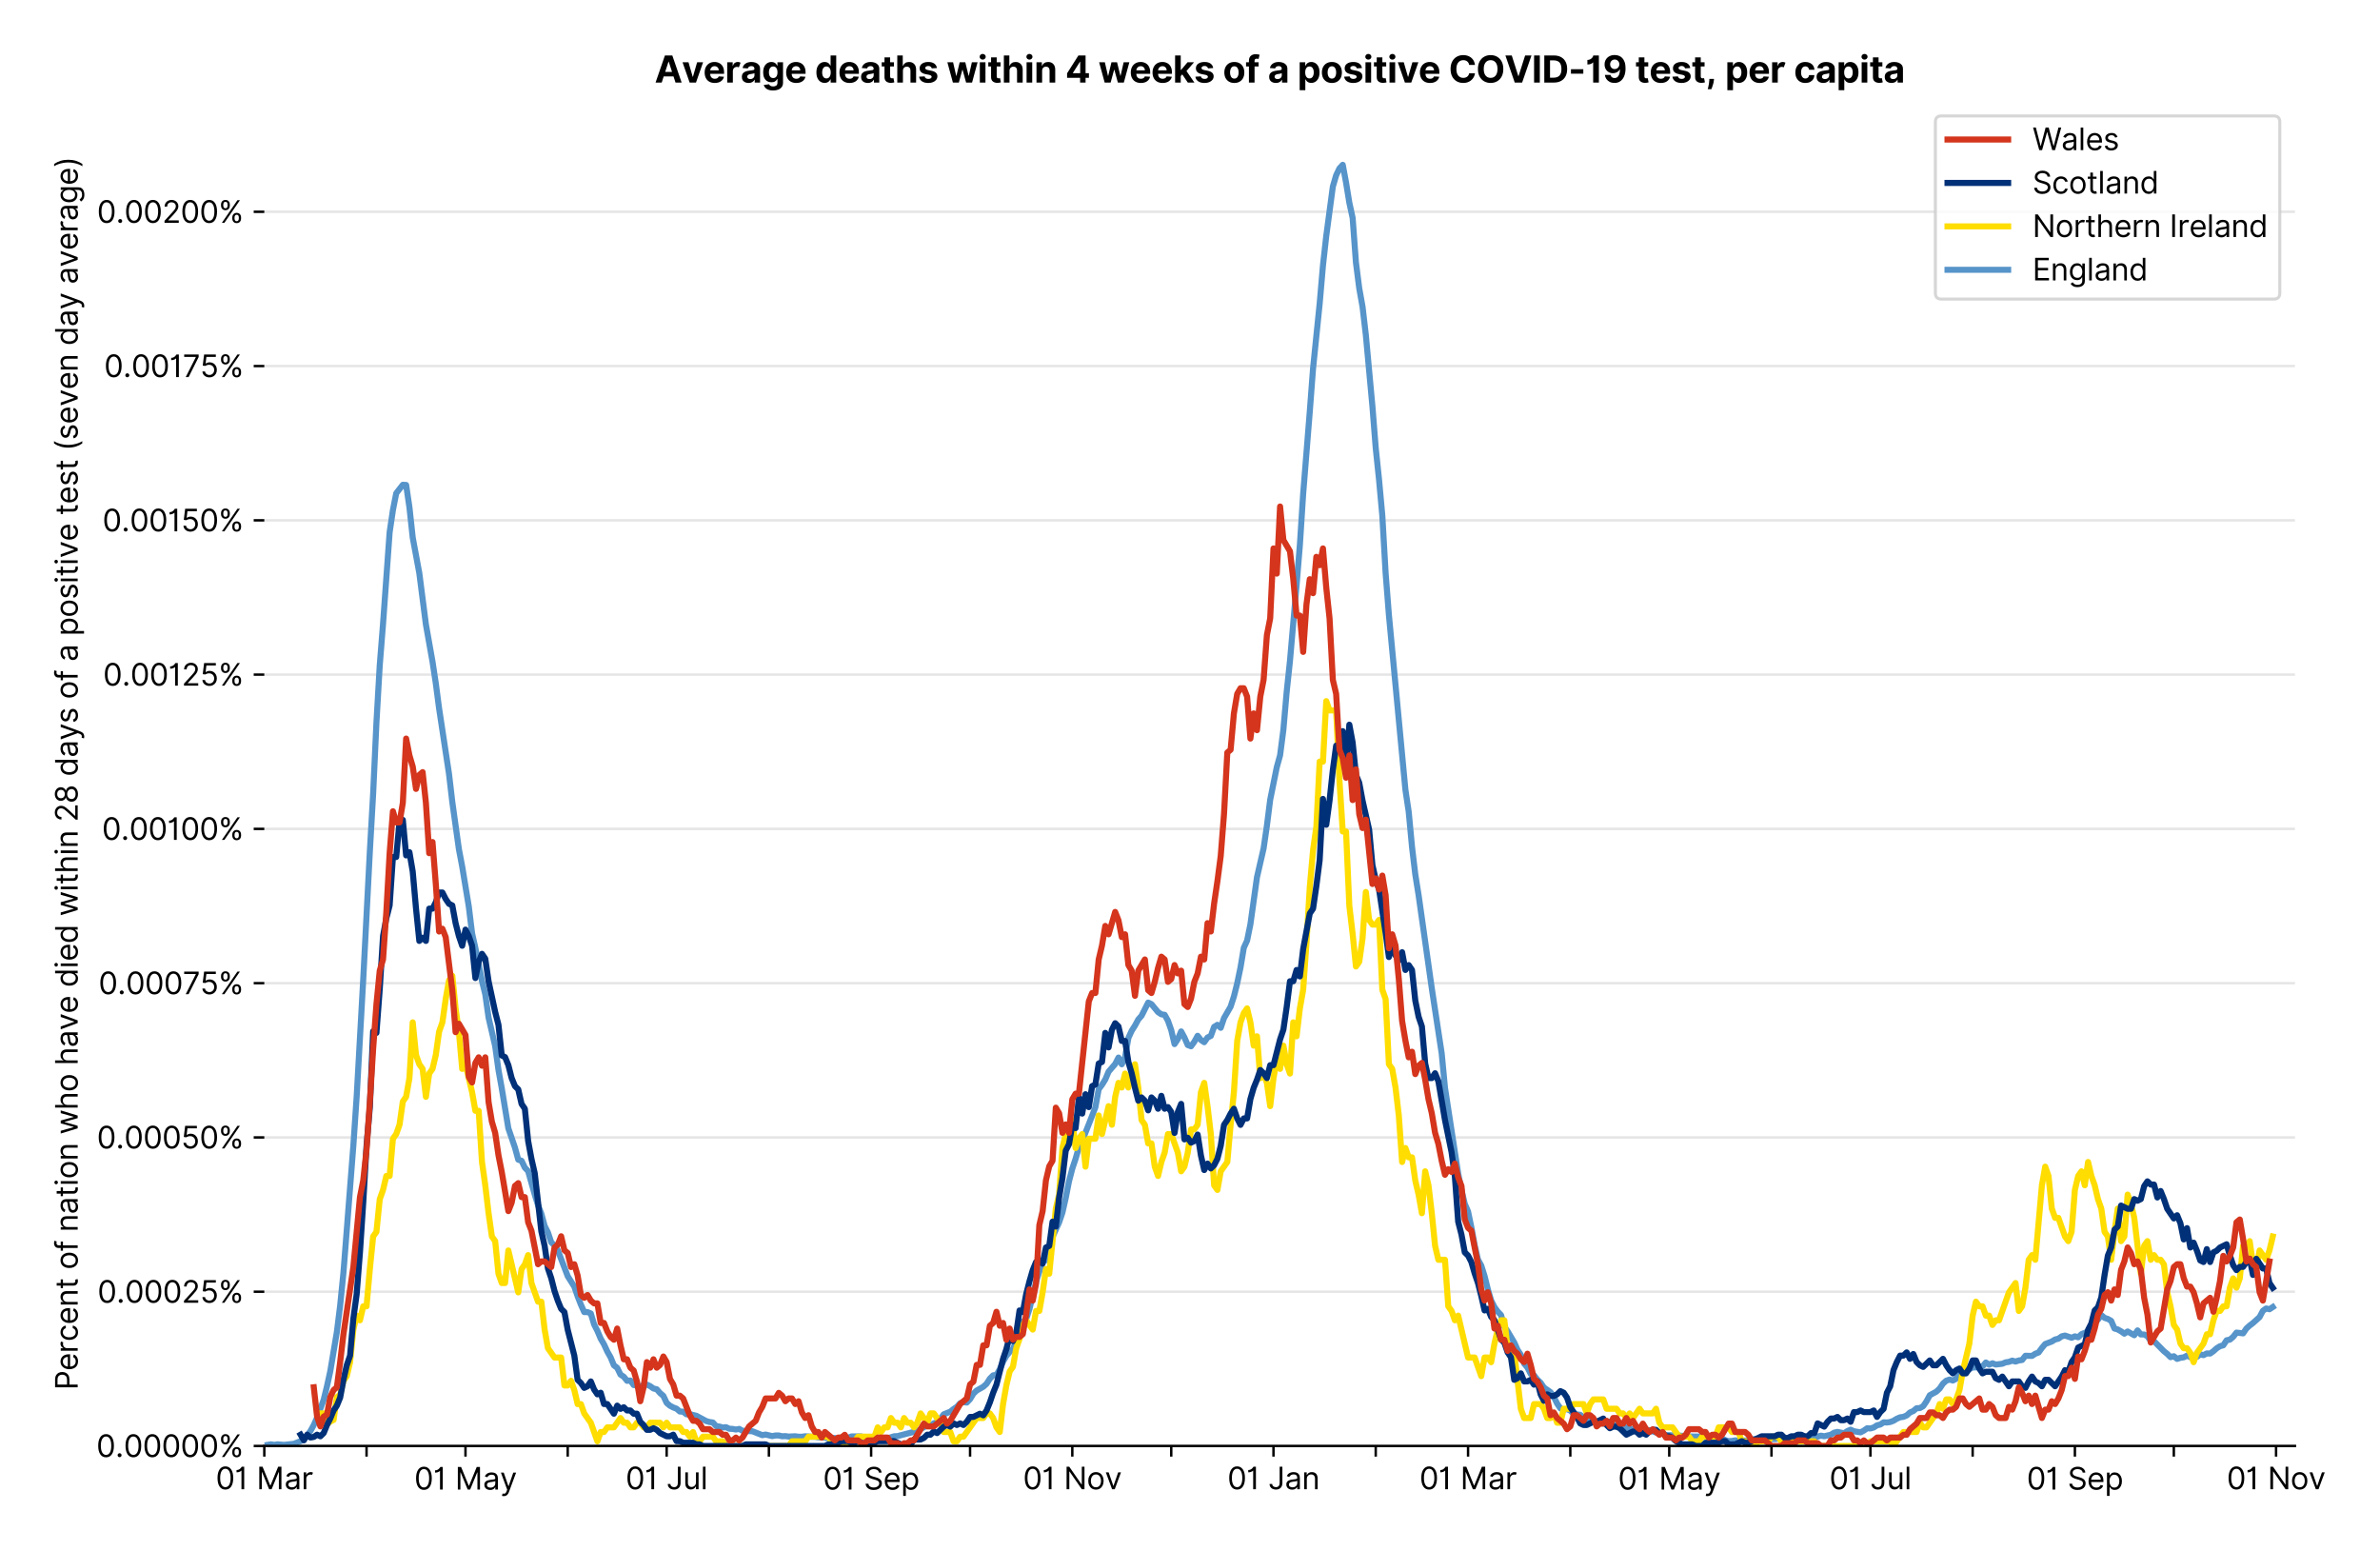 <?xml version="1.0" encoding="utf-8" standalone="no"?>
<!DOCTYPE svg PUBLIC "-//W3C//DTD SVG 1.1//EN"
  "http://www.w3.org/Graphics/SVG/1.1/DTD/svg11.dtd">
<svg version="1.1" viewBox="0 0 784.793 511.234" xmlns="http://www.w3.org/2000/svg" xmlns:xlink="http://www.w3.org/1999/xlink">
 <defs>
  <style type="text/css">*{stroke-linecap:butt;stroke-linejoin:round;}</style>
 </defs>
 <g id="figure_1">
  <g id="patch_1">
   <path d="M 0 511.234 
L 784.793 511.234 
L 784.793 0 
L 0 0 
z
" style="fill:#ffffff;"/>
  </g>
  <g id="axes_1">
   <g id="patch_2">
    <path d="M 87.155 476.745 
L 756.755 476.745 
L 756.755 33.225 
L 87.155 33.225 
z
" style="fill:#ffffff;"/>
   </g>
   <g id="matplotlib.axis_1">
    <g id="xtick_1">
     <g id="line2d_1">
      <defs>
       <path d="M 0 0 
L 0 3.5 
" id="m6e552df0cd" style="stroke:#000000;stroke-width:0.8;"/>
      </defs>
      <g>
       <use style="stroke:#000000;stroke-width:0.8;" x="87.155" xlink:href="#m6e552df0cd" y="476.745"/>
      </g>
     </g>
     <g id="text_1">
      <!-- 01 Mar -->
      <g transform="translate(71.118 491.018)scale(0.1 -0.1)">
       <defs>
        <path d="M 2000 -64 
Q 1230 -64 806 561 
Q 382 1186 382 2327 
Q 382 3459 809 4088 
Q 1236 4718 2000 4718 
Q 2764 4718 3191 4088 
Q 3618 3459 3618 2327 
Q 3618 1186 3194 561 
Q 2771 -64 2000 -64 
z
M 2000 436 
Q 2509 436 2791 927 
Q 3073 1418 3073 2327 
Q 3073 3234 2789 3730 
Q 2505 4227 2000 4227 
Q 1496 4227 1211 3730 
Q 927 3234 927 2327 
Q 927 1418 1210 927 
Q 1493 436 2000 436 
z
" id="Inter-Regular-30" transform="scale(0.016)"/>
        <path d="M 1973 4655 
L 1973 0 
L 1409 0 
L 1409 3836 
L 1373 3836 
Q 1341 3773 1209 3692 
Q 1077 3611 868 3551 
Q 659 3491 391 3491 
L 391 3964 
Q 661 3964 859 4061 
Q 1057 4159 1190 4291 
Q 1323 4423 1392 4529 
Q 1461 4636 1473 4655 
L 1973 4655 
z
" id="Inter-Regular-31" transform="scale(0.016)"/>
        <path id="Inter-Regular-20" transform="scale(0.016)"/>
        <path d="M 564 4655 
L 1236 4655 
L 2818 791 
L 2873 791 
L 4455 4655 
L 5127 4655 
L 5127 0 
L 4600 0 
L 4600 3536 
L 4555 3536 
L 3100 0 
L 2591 0 
L 1136 3536 
L 1091 3536 
L 1091 0 
L 564 0 
L 564 4655 
z
" id="Inter-Regular-4d" transform="scale(0.016)"/>
        <path d="M 1518 -82 
Q 1186 -82 916 44 
Q 646 170 486 410 
Q 327 650 327 991 
Q 327 1291 445 1478 
Q 564 1666 761 1773 
Q 959 1880 1199 1933 
Q 1439 1986 1682 2018 
Q 2000 2059 2199 2080 
Q 2398 2102 2490 2154 
Q 2582 2207 2582 2336 
L 2582 2355 
Q 2582 2691 2399 2877 
Q 2216 3064 1846 3064 
Q 1461 3064 1243 2895 
Q 1025 2727 936 2536 
L 427 2718 
Q 564 3036 792 3214 
Q 1021 3393 1292 3464 
Q 1564 3536 1827 3536 
Q 1996 3536 2215 3496 
Q 2434 3457 2640 3334 
Q 2846 3211 2982 2963 
Q 3118 2716 3118 2300 
L 3118 0 
L 2582 0 
L 2582 473 
L 2555 473 
Q 2500 359 2373 229 
Q 2246 100 2034 9 
Q 1823 -82 1518 -82 
z
M 1600 400 
Q 1918 400 2137 525 
Q 2357 650 2469 847 
Q 2582 1045 2582 1264 
L 2582 1755 
Q 2548 1714 2433 1681 
Q 2318 1648 2169 1624 
Q 2021 1600 1881 1583 
Q 1741 1566 1655 1555 
Q 1446 1527 1265 1467 
Q 1084 1407 974 1287 
Q 864 1168 864 964 
Q 864 684 1072 542 
Q 1280 400 1600 400 
z
" id="Inter-Regular-61" transform="scale(0.016)"/>
        <path d="M 491 0 
L 491 3491 
L 1009 3491 
L 1009 2964 
L 1046 2964 
Q 1139 3223 1389 3384 
Q 1639 3545 1955 3545 
Q 2100 3545 2209 3511 
Q 2318 3477 2400 3418 
L 2218 2964 
Q 2161 2993 2085 3010 
Q 2009 3027 1909 3027 
Q 1527 3027 1277 2794 
Q 1027 2561 1027 2209 
L 1027 0 
L 491 0 
z
" id="Inter-Regular-72" transform="scale(0.016)"/>
       </defs>
       <use xlink:href="#Inter-Regular-30"/>
       <use x="62.5" xlink:href="#Inter-Regular-31"/>
       <use x="106.676" xlink:href="#Inter-Regular-20"/>
       <use x="134.801" xlink:href="#Inter-Regular-4d"/>
       <use x="225.994" xlink:href="#Inter-Regular-61"/>
       <use x="282.386" xlink:href="#Inter-Regular-72"/>
      </g>
     </g>
    </g>
    <g id="xtick_2">
     <g id="line2d_2">
      <g>
       <use style="stroke:#000000;stroke-width:0.8;" x="120.867" xlink:href="#m6e552df0cd" y="476.745"/>
      </g>
     </g>
    </g>
    <g id="xtick_3">
     <g id="line2d_3">
      <g>
       <use style="stroke:#000000;stroke-width:0.8;" x="153.491" xlink:href="#m6e552df0cd" y="476.745"/>
      </g>
     </g>
     <g id="text_2">
      <!-- 01 May -->
      <g transform="translate(136.588 491.117)scale(0.1 -0.1)">
       <defs>
        <path d="M 818 -1355 
Q 682 -1355 575 -1333 
Q 468 -1311 427 -1291 
L 564 -818 
Q 857 -893 1053 -814 
Q 1250 -736 1391 -345 
L 1509 -18 
L 218 3491 
L 800 3491 
L 1764 709 
L 1800 709 
L 2764 3491 
L 3346 3491 
L 1846 -564 
Q 1550 -1355 818 -1355 
z
" id="Inter-Regular-79" transform="scale(0.016)"/>
       </defs>
       <use xlink:href="#Inter-Regular-30"/>
       <use x="62.5" xlink:href="#Inter-Regular-31"/>
       <use x="106.676" xlink:href="#Inter-Regular-20"/>
       <use x="134.801" xlink:href="#Inter-Regular-4d"/>
       <use x="225.994" xlink:href="#Inter-Regular-61"/>
       <use x="282.386" xlink:href="#Inter-Regular-79"/>
      </g>
     </g>
    </g>
    <g id="xtick_4">
     <g id="line2d_4">
      <g>
       <use style="stroke:#000000;stroke-width:0.8;" x="187.203" xlink:href="#m6e552df0cd" y="476.745"/>
      </g>
     </g>
    </g>
    <g id="xtick_5">
     <g id="line2d_5">
      <g>
       <use style="stroke:#000000;stroke-width:0.8;" x="219.828" xlink:href="#m6e552df0cd" y="476.745"/>
      </g>
     </g>
     <g id="text_3">
      <!-- 01 Jul -->
      <g transform="translate(206.284 491.018)scale(0.1 -0.1)">
       <defs>
        <path d="M 2346 4655 
L 2909 4655 
L 2909 1327 
Q 2909 657 2549 296 
Q 2189 -64 1582 -64 
Q 1200 -64 902 76 
Q 605 216 434 475 
Q 264 734 264 1091 
L 818 1091 
Q 818 795 1034 615 
Q 1250 436 1582 436 
Q 1948 436 2147 664 
Q 2346 893 2346 1327 
L 2346 4655 
z
" id="Inter-Regular-4a" transform="scale(0.016)"/>
        <path d="M 2691 1427 
L 2691 3491 
L 3227 3491 
L 3227 0 
L 2691 0 
L 2691 591 
L 2655 591 
Q 2532 325 2273 140 
Q 2014 -45 1618 -45 
Q 1127 -45 809 280 
Q 491 605 491 1273 
L 491 3491 
L 1027 3491 
L 1027 1309 
Q 1027 927 1242 700 
Q 1457 473 1791 473 
Q 1991 473 2199 575 
Q 2407 677 2549 888 
Q 2691 1100 2691 1427 
z
" id="Inter-Regular-75" transform="scale(0.016)"/>
        <path d="M 1027 4655 
L 1027 0 
L 491 0 
L 491 4655 
L 1027 4655 
z
" id="Inter-Regular-6c" transform="scale(0.016)"/>
       </defs>
       <use xlink:href="#Inter-Regular-30"/>
       <use x="62.5" xlink:href="#Inter-Regular-31"/>
       <use x="106.676" xlink:href="#Inter-Regular-20"/>
       <use x="134.801" xlink:href="#Inter-Regular-4a"/>
       <use x="189.063" xlink:href="#Inter-Regular-75"/>
       <use x="247.159" xlink:href="#Inter-Regular-6c"/>
      </g>
     </g>
    </g>
    <g id="xtick_6">
     <g id="line2d_6">
      <g>
       <use style="stroke:#000000;stroke-width:0.8;" x="253.54" xlink:href="#m6e552df0cd" y="476.745"/>
      </g>
     </g>
    </g>
    <g id="xtick_7">
     <g id="line2d_7">
      <g>
       <use style="stroke:#000000;stroke-width:0.8;" x="287.252" xlink:href="#m6e552df0cd" y="476.745"/>
      </g>
     </g>
     <g id="text_4">
      <!-- 01 Sep -->
      <g transform="translate(271.365 491.117)scale(0.1 -0.1)">
       <defs>
        <path d="M 3109 3491 
Q 3068 3836 2777 4027 
Q 2486 4218 2064 4218 
Q 1600 4218 1318 3999 
Q 1036 3780 1036 3445 
Q 1036 3195 1189 3042 
Q 1343 2889 1553 2803 
Q 1764 2718 1936 2673 
L 2409 2545 
Q 2591 2498 2815 2414 
Q 3039 2330 3244 2185 
Q 3450 2041 3584 1816 
Q 3718 1591 3718 1264 
Q 3718 886 3521 581 
Q 3325 277 2949 97 
Q 2573 -82 2036 -82 
Q 1286 -82 845 272 
Q 405 627 364 1200 
L 946 1200 
Q 968 936 1124 764 
Q 1280 593 1519 510 
Q 1759 427 2036 427 
Q 2359 427 2616 533 
Q 2873 639 3023 828 
Q 3173 1018 3173 1273 
Q 3173 1505 3043 1650 
Q 2914 1795 2702 1886 
Q 2491 1977 2246 2045 
L 1673 2209 
Q 1127 2366 809 2657 
Q 491 2948 491 3418 
Q 491 3809 703 4101 
Q 916 4393 1276 4555 
Q 1636 4718 2082 4718 
Q 2532 4718 2882 4558 
Q 3232 4398 3437 4120 
Q 3643 3843 3655 3491 
L 3109 3491 
z
" id="Inter-Regular-53" transform="scale(0.016)"/>
        <path d="M 1955 -73 
Q 1450 -73 1085 151 
Q 721 375 524 778 
Q 327 1182 327 1718 
Q 327 2255 524 2665 
Q 721 3075 1074 3305 
Q 1427 3536 1900 3536 
Q 2173 3536 2439 3445 
Q 2705 3355 2923 3151 
Q 3141 2948 3270 2614 
Q 3400 2280 3400 1791 
L 3400 1564 
L 866 1564 
Q 884 1005 1183 707 
Q 1482 409 1955 409 
Q 2271 409 2498 545 
Q 2725 682 2827 955 
L 3346 809 
Q 3223 414 2854 170 
Q 2486 -73 1955 -73 
z
M 866 2027 
L 2855 2027 
Q 2855 2470 2595 2762 
Q 2336 3055 1900 3055 
Q 1593 3055 1368 2911 
Q 1143 2768 1013 2533 
Q 884 2298 866 2027 
z
" id="Inter-Regular-65" transform="scale(0.016)"/>
        <path d="M 491 -1309 
L 491 3491 
L 1009 3491 
L 1009 2936 
L 1073 2936 
Q 1132 3027 1237 3169 
Q 1343 3311 1542 3423 
Q 1741 3536 2082 3536 
Q 2523 3536 2859 3315 
Q 3196 3095 3384 2690 
Q 3573 2286 3573 1736 
Q 3573 1182 3384 776 
Q 3196 370 2861 148 
Q 2527 -73 2091 -73 
Q 1755 -73 1552 39 
Q 1350 152 1241 296 
Q 1132 441 1073 536 
L 1027 536 
L 1027 -1309 
L 491 -1309 
z
M 1018 1745 
Q 1018 1152 1276 780 
Q 1534 409 2018 409 
Q 2355 409 2581 587 
Q 2807 766 2921 1069 
Q 3036 1373 3036 1745 
Q 3036 2114 2923 2410 
Q 2811 2707 2585 2881 
Q 2359 3055 2018 3055 
Q 1527 3055 1272 2693 
Q 1018 2332 1018 1745 
z
" id="Inter-Regular-70" transform="scale(0.016)"/>
       </defs>
       <use xlink:href="#Inter-Regular-30"/>
       <use x="62.5" xlink:href="#Inter-Regular-31"/>
       <use x="106.676" xlink:href="#Inter-Regular-20"/>
       <use x="134.801" xlink:href="#Inter-Regular-53"/>
       <use x="198.58" xlink:href="#Inter-Regular-65"/>
       <use x="256.818" xlink:href="#Inter-Regular-70"/>
      </g>
     </g>
    </g>
    <g id="xtick_8">
     <g id="line2d_8">
      <g>
       <use style="stroke:#000000;stroke-width:0.8;" x="319.877" xlink:href="#m6e552df0cd" y="476.745"/>
      </g>
     </g>
    </g>
    <g id="xtick_9">
     <g id="line2d_9">
      <g>
       <use style="stroke:#000000;stroke-width:0.8;" x="353.589" xlink:href="#m6e552df0cd" y="476.745"/>
      </g>
     </g>
     <g id="text_5">
      <!-- 01 Nov -->
      <g transform="translate(337.318 491.018)scale(0.1 -0.1)">
       <defs>
        <path d="M 4255 4655 
L 4255 0 
L 3709 0 
L 1173 3655 
L 1127 3655 
L 1127 0 
L 564 0 
L 564 4655 
L 1109 4655 
L 3655 991 
L 3700 991 
L 3700 4655 
L 4255 4655 
z
" id="Inter-Regular-4e" transform="scale(0.016)"/>
        <path d="M 1909 -73 
Q 1436 -73 1080 152 
Q 725 377 526 781 
Q 327 1186 327 1727 
Q 327 2273 526 2679 
Q 725 3086 1080 3311 
Q 1436 3536 1909 3536 
Q 2382 3536 2737 3311 
Q 3093 3086 3292 2679 
Q 3491 2273 3491 1727 
Q 3491 1186 3292 781 
Q 3093 377 2737 152 
Q 2382 -73 1909 -73 
z
M 1909 409 
Q 2268 409 2500 593 
Q 2732 777 2843 1077 
Q 2955 1377 2955 1727 
Q 2955 2077 2843 2379 
Q 2732 2682 2500 2868 
Q 2268 3055 1909 3055 
Q 1550 3055 1318 2868 
Q 1086 2682 975 2379 
Q 864 2077 864 1727 
Q 864 1377 975 1077 
Q 1086 777 1318 593 
Q 1550 409 1909 409 
z
" id="Inter-Regular-6f" transform="scale(0.016)"/>
        <path d="M 3346 3491 
L 2055 0 
L 1509 0 
L 218 3491 
L 800 3491 
L 1764 709 
L 1800 709 
L 2764 3491 
L 3346 3491 
z
" id="Inter-Regular-76" transform="scale(0.016)"/>
       </defs>
       <use xlink:href="#Inter-Regular-30"/>
       <use x="62.5" xlink:href="#Inter-Regular-31"/>
       <use x="106.676" xlink:href="#Inter-Regular-20"/>
       <use x="134.801" xlink:href="#Inter-Regular-4e"/>
       <use x="210.085" xlink:href="#Inter-Regular-6f"/>
       <use x="269.744" xlink:href="#Inter-Regular-76"/>
      </g>
     </g>
    </g>
    <g id="xtick_10">
     <g id="line2d_10">
      <g>
       <use style="stroke:#000000;stroke-width:0.8;" x="386.213" xlink:href="#m6e552df0cd" y="476.745"/>
      </g>
     </g>
    </g>
    <g id="xtick_11">
     <g id="line2d_11">
      <g>
       <use style="stroke:#000000;stroke-width:0.8;" x="419.926" xlink:href="#m6e552df0cd" y="476.745"/>
      </g>
     </g>
     <g id="text_6">
      <!-- 01 Jan -->
      <g transform="translate(404.726 491.018)scale(0.1 -0.1)">
       <defs>
        <path d="M 1027 2100 
L 1027 0 
L 491 0 
L 491 3491 
L 1009 3491 
L 1009 2945 
L 1055 2945 
Q 1177 3211 1427 3373 
Q 1677 3536 2073 3536 
Q 2602 3536 2928 3211 
Q 3255 2886 3255 2218 
L 3255 0 
L 2718 0 
L 2718 2182 
Q 2718 2593 2504 2824 
Q 2291 3055 1918 3055 
Q 1534 3055 1280 2806 
Q 1027 2557 1027 2100 
z
" id="Inter-Regular-6e" transform="scale(0.016)"/>
       </defs>
       <use xlink:href="#Inter-Regular-30"/>
       <use x="62.5" xlink:href="#Inter-Regular-31"/>
       <use x="106.676" xlink:href="#Inter-Regular-20"/>
       <use x="134.801" xlink:href="#Inter-Regular-4a"/>
       <use x="189.063" xlink:href="#Inter-Regular-61"/>
       <use x="245.455" xlink:href="#Inter-Regular-6e"/>
      </g>
     </g>
    </g>
    <g id="xtick_12">
     <g id="line2d_12">
      <g>
       <use style="stroke:#000000;stroke-width:0.8;" x="453.638" xlink:href="#m6e552df0cd" y="476.745"/>
      </g>
     </g>
    </g>
    <g id="xtick_13">
     <g id="line2d_13">
      <g>
       <use style="stroke:#000000;stroke-width:0.8;" x="484.087" xlink:href="#m6e552df0cd" y="476.745"/>
      </g>
     </g>
     <g id="text_7">
      <!-- 01 Mar -->
      <g transform="translate(468.051 491.018)scale(0.1 -0.1)">
       <use xlink:href="#Inter-Regular-30"/>
       <use x="62.5" xlink:href="#Inter-Regular-31"/>
       <use x="106.676" xlink:href="#Inter-Regular-20"/>
       <use x="134.801" xlink:href="#Inter-Regular-4d"/>
       <use x="225.994" xlink:href="#Inter-Regular-61"/>
       <use x="282.386" xlink:href="#Inter-Regular-72"/>
      </g>
     </g>
    </g>
    <g id="xtick_14">
     <g id="line2d_14">
      <g>
       <use style="stroke:#000000;stroke-width:0.8;" x="517.799" xlink:href="#m6e552df0cd" y="476.745"/>
      </g>
     </g>
    </g>
    <g id="xtick_15">
     <g id="line2d_15">
      <g>
       <use style="stroke:#000000;stroke-width:0.8;" x="550.424" xlink:href="#m6e552df0cd" y="476.745"/>
      </g>
     </g>
     <g id="text_8">
      <!-- 01 May -->
      <g transform="translate(533.521 491.117)scale(0.1 -0.1)">
       <use xlink:href="#Inter-Regular-30"/>
       <use x="62.5" xlink:href="#Inter-Regular-31"/>
       <use x="106.676" xlink:href="#Inter-Regular-20"/>
       <use x="134.801" xlink:href="#Inter-Regular-4d"/>
       <use x="225.994" xlink:href="#Inter-Regular-61"/>
       <use x="282.386" xlink:href="#Inter-Regular-79"/>
      </g>
     </g>
    </g>
    <g id="xtick_16">
     <g id="line2d_16">
      <g>
       <use style="stroke:#000000;stroke-width:0.8;" x="584.136" xlink:href="#m6e552df0cd" y="476.745"/>
      </g>
     </g>
    </g>
    <g id="xtick_17">
     <g id="line2d_17">
      <g>
       <use style="stroke:#000000;stroke-width:0.8;" x="616.761" xlink:href="#m6e552df0cd" y="476.745"/>
      </g>
     </g>
     <g id="text_9">
      <!-- 01 Jul -->
      <g transform="translate(603.217 491.018)scale(0.1 -0.1)">
       <use xlink:href="#Inter-Regular-30"/>
       <use x="62.5" xlink:href="#Inter-Regular-31"/>
       <use x="106.676" xlink:href="#Inter-Regular-20"/>
       <use x="134.801" xlink:href="#Inter-Regular-4a"/>
       <use x="189.063" xlink:href="#Inter-Regular-75"/>
       <use x="247.159" xlink:href="#Inter-Regular-6c"/>
      </g>
     </g>
    </g>
    <g id="xtick_18">
     <g id="line2d_18">
      <g>
       <use style="stroke:#000000;stroke-width:0.8;" x="650.473" xlink:href="#m6e552df0cd" y="476.745"/>
      </g>
     </g>
    </g>
    <g id="xtick_19">
     <g id="line2d_19">
      <g>
       <use style="stroke:#000000;stroke-width:0.8;" x="684.185" xlink:href="#m6e552df0cd" y="476.745"/>
      </g>
     </g>
     <g id="text_10">
      <!-- 01 Sep -->
      <g transform="translate(668.297 491.117)scale(0.1 -0.1)">
       <use xlink:href="#Inter-Regular-30"/>
       <use x="62.5" xlink:href="#Inter-Regular-31"/>
       <use x="106.676" xlink:href="#Inter-Regular-20"/>
       <use x="134.801" xlink:href="#Inter-Regular-53"/>
       <use x="198.58" xlink:href="#Inter-Regular-65"/>
       <use x="256.818" xlink:href="#Inter-Regular-70"/>
      </g>
     </g>
    </g>
    <g id="xtick_20">
     <g id="line2d_20">
      <g>
       <use style="stroke:#000000;stroke-width:0.8;" x="716.809" xlink:href="#m6e552df0cd" y="476.745"/>
      </g>
     </g>
    </g>
    <g id="xtick_21">
     <g id="line2d_21">
      <g>
       <use style="stroke:#000000;stroke-width:0.8;" x="750.521" xlink:href="#m6e552df0cd" y="476.745"/>
      </g>
     </g>
     <g id="text_11">
      <!-- 01 Nov -->
      <g transform="translate(734.25 491.018)scale(0.1 -0.1)">
       <use xlink:href="#Inter-Regular-30"/>
       <use x="62.5" xlink:href="#Inter-Regular-31"/>
       <use x="106.676" xlink:href="#Inter-Regular-20"/>
       <use x="134.801" xlink:href="#Inter-Regular-4e"/>
       <use x="210.085" xlink:href="#Inter-Regular-6f"/>
       <use x="269.744" xlink:href="#Inter-Regular-76"/>
      </g>
     </g>
    </g>
   </g>
   <g id="matplotlib.axis_2">
    <g id="ytick_1">
     <g id="line2d_22">
      <path clip-path="url(#p8bb2d95180)" d="M 87.155 476.745 
L 756.755 476.745 
" style="fill:none;stroke:#e5e5e5;stroke-linecap:square;stroke-width:0.8;"/>
     </g>
     <g id="line2d_23">
      <defs>
       <path d="M 0 0 
L -3.5 0 
" id="mf65b24728c" style="stroke:#000000;stroke-width:0.8;"/>
      </defs>
      <g>
       <use style="stroke:#000000;stroke-width:0.8;" x="87.155" xlink:href="#mf65b24728c" y="476.745"/>
      </g>
     </g>
     <g id="text_12">
      <!-- 0.00000% -->
      <g transform="translate(31.773 480.382)scale(0.1 -0.1)">
       <defs>
        <path d="M 882 -36 
Q 714 -36 593 84 
Q 473 205 473 373 
Q 473 541 593 661 
Q 714 782 882 782 
Q 1050 782 1170 661 
Q 1291 541 1291 373 
Q 1291 205 1170 84 
Q 1050 -36 882 -36 
z
" id="Inter-Regular-2e" transform="scale(0.016)"/>
        <path d="M 2855 873 
L 2855 1118 
Q 2855 1373 2960 1585 
Q 3066 1798 3269 1926 
Q 3473 2055 3764 2055 
Q 4059 2055 4259 1926 
Q 4459 1798 4561 1585 
Q 4664 1373 4664 1118 
L 4664 873 
Q 4664 618 4560 405 
Q 4457 193 4256 64 
Q 4055 -64 3764 -64 
Q 3468 -64 3266 64 
Q 3064 193 2959 405 
Q 2855 618 2855 873 
z
M 536 3536 
L 536 3782 
Q 536 4036 642 4248 
Q 748 4461 951 4589 
Q 1155 4718 1446 4718 
Q 1741 4718 1941 4589 
Q 2141 4461 2243 4248 
Q 2346 4036 2346 3782 
L 2346 3536 
Q 2346 3282 2242 3069 
Q 2139 2857 1937 2728 
Q 1736 2600 1446 2600 
Q 1150 2600 948 2728 
Q 746 2857 641 3069 
Q 536 3282 536 3536 
z
M 709 0 
L 3909 4655 
L 4427 4655 
L 1227 0 
L 709 0 
z
M 3318 1118 
L 3318 873 
Q 3318 661 3418 494 
Q 3518 327 3764 327 
Q 4002 327 4101 494 
Q 4200 661 4200 873 
L 4200 1118 
Q 4200 1330 4104 1497 
Q 4009 1664 3764 1664 
Q 3525 1664 3421 1497 
Q 3318 1330 3318 1118 
z
M 1000 3782 
L 1000 3536 
Q 1000 3325 1100 3158 
Q 1200 2991 1446 2991 
Q 1684 2991 1783 3158 
Q 1882 3325 1882 3536 
L 1882 3782 
Q 1882 3993 1786 4160 
Q 1691 4327 1446 4327 
Q 1207 4327 1103 4160 
Q 1000 3993 1000 3782 
z
" id="Inter-Regular-25" transform="scale(0.016)"/>
       </defs>
       <use xlink:href="#Inter-Regular-30"/>
       <use x="62.5" xlink:href="#Inter-Regular-2e"/>
       <use x="90.057" xlink:href="#Inter-Regular-30"/>
       <use x="152.557" xlink:href="#Inter-Regular-30"/>
       <use x="215.057" xlink:href="#Inter-Regular-30"/>
       <use x="277.557" xlink:href="#Inter-Regular-30"/>
       <use x="340.057" xlink:href="#Inter-Regular-30"/>
       <use x="402.557" xlink:href="#Inter-Regular-25"/>
      </g>
     </g>
    </g>
    <g id="ytick_2">
     <g id="line2d_24">
      <path clip-path="url(#p8bb2d95180)" d="M 87.155 425.88 
L 756.755 425.88 
" style="fill:none;stroke:#e5e5e5;stroke-linecap:square;stroke-width:0.8;"/>
     </g>
     <g id="line2d_25">
      <g>
       <use style="stroke:#000000;stroke-width:0.8;" x="87.155" xlink:href="#mf65b24728c" y="425.88"/>
      </g>
     </g>
     <g id="text_13">
      <!-- 0.00025% -->
      <g transform="translate(32.142 429.517)scale(0.1 -0.1)">
       <defs>
        <path d="M 482 0 
L 482 409 
L 2018 2091 
Q 2289 2386 2464 2605 
Q 2639 2825 2724 3019 
Q 2809 3214 2809 3427 
Q 2809 3795 2553 4011 
Q 2298 4227 1918 4227 
Q 1514 4227 1275 3985 
Q 1036 3743 1036 3345 
L 500 3345 
Q 500 3755 688 4064 
Q 877 4373 1203 4545 
Q 1530 4718 1936 4718 
Q 2346 4718 2661 4545 
Q 2977 4373 3156 4079 
Q 3336 3786 3336 3427 
Q 3336 3170 3244 2926 
Q 3152 2682 2926 2383 
Q 2700 2084 2300 1655 
L 1255 536 
L 1255 500 
L 3418 500 
L 3418 0 
L 482 0 
z
" id="Inter-Regular-32" transform="scale(0.016)"/>
        <path d="M 1936 -64 
Q 1536 -64 1216 95 
Q 896 255 702 532 
Q 509 809 491 1164 
L 1036 1164 
Q 1068 848 1324 642 
Q 1580 436 1936 436 
Q 2223 436 2447 570 
Q 2671 705 2799 940 
Q 2927 1175 2927 1473 
Q 2927 1777 2794 2017 
Q 2661 2257 2429 2395 
Q 2198 2534 1900 2536 
Q 1686 2539 1461 2472 
Q 1236 2405 1091 2300 
L 564 2364 
L 846 4655 
L 3264 4655 
L 3264 4155 
L 1318 4155 
L 1155 2782 
L 1182 2782 
Q 1325 2895 1541 2970 
Q 1757 3045 1991 3045 
Q 2418 3045 2753 2842 
Q 3089 2639 3281 2286 
Q 3473 1934 3473 1482 
Q 3473 1036 3274 687 
Q 3075 339 2727 137 
Q 2380 -64 1936 -64 
z
" id="Inter-Regular-35" transform="scale(0.016)"/>
       </defs>
       <use xlink:href="#Inter-Regular-30"/>
       <use x="62.5" xlink:href="#Inter-Regular-2e"/>
       <use x="90.057" xlink:href="#Inter-Regular-30"/>
       <use x="152.557" xlink:href="#Inter-Regular-30"/>
       <use x="215.057" xlink:href="#Inter-Regular-30"/>
       <use x="277.557" xlink:href="#Inter-Regular-32"/>
       <use x="338.068" xlink:href="#Inter-Regular-35"/>
       <use x="398.864" xlink:href="#Inter-Regular-25"/>
      </g>
     </g>
    </g>
    <g id="ytick_3">
     <g id="line2d_26">
      <path clip-path="url(#p8bb2d95180)" d="M 87.155 375.016 
L 756.755 375.016 
" style="fill:none;stroke:#e5e5e5;stroke-linecap:square;stroke-width:0.8;"/>
     </g>
     <g id="line2d_27">
      <g>
       <use style="stroke:#000000;stroke-width:0.8;" x="87.155" xlink:href="#mf65b24728c" y="375.016"/>
      </g>
     </g>
     <g id="text_14">
      <!-- 0.00050% -->
      <g transform="translate(31.944 378.652)scale(0.1 -0.1)">
       <use xlink:href="#Inter-Regular-30"/>
       <use x="62.5" xlink:href="#Inter-Regular-2e"/>
       <use x="90.057" xlink:href="#Inter-Regular-30"/>
       <use x="152.557" xlink:href="#Inter-Regular-30"/>
       <use x="215.057" xlink:href="#Inter-Regular-30"/>
       <use x="277.557" xlink:href="#Inter-Regular-35"/>
       <use x="338.352" xlink:href="#Inter-Regular-30"/>
       <use x="400.852" xlink:href="#Inter-Regular-25"/>
      </g>
     </g>
    </g>
    <g id="ytick_4">
     <g id="line2d_28">
      <path clip-path="url(#p8bb2d95180)" d="M 87.155 324.151 
L 756.755 324.151 
" style="fill:none;stroke:#e5e5e5;stroke-linecap:square;stroke-width:0.8;"/>
     </g>
     <g id="line2d_29">
      <g>
       <use style="stroke:#000000;stroke-width:0.8;" x="87.155" xlink:href="#mf65b24728c" y="324.151"/>
      </g>
     </g>
     <g id="text_15">
      <!-- 0.00075% -->
      <g transform="translate(32.483 327.788)scale(0.1 -0.1)">
       <defs>
        <path d="M 627 0 
L 2709 4118 
L 2709 4155 
L 309 4155 
L 309 4655 
L 3291 4655 
L 3291 4127 
L 1218 0 
L 627 0 
z
" id="Inter-Regular-37" transform="scale(0.016)"/>
       </defs>
       <use xlink:href="#Inter-Regular-30"/>
       <use x="62.5" xlink:href="#Inter-Regular-2e"/>
       <use x="90.057" xlink:href="#Inter-Regular-30"/>
       <use x="152.557" xlink:href="#Inter-Regular-30"/>
       <use x="215.057" xlink:href="#Inter-Regular-30"/>
       <use x="277.557" xlink:href="#Inter-Regular-37"/>
       <use x="334.659" xlink:href="#Inter-Regular-35"/>
       <use x="395.455" xlink:href="#Inter-Regular-25"/>
      </g>
     </g>
    </g>
    <g id="ytick_5">
     <g id="line2d_30">
      <path clip-path="url(#p8bb2d95180)" d="M 87.155 273.286 
L 756.755 273.286 
" style="fill:none;stroke:#e5e5e5;stroke-linecap:square;stroke-width:0.8;"/>
     </g>
     <g id="line2d_31">
      <g>
       <use style="stroke:#000000;stroke-width:0.8;" x="87.155" xlink:href="#mf65b24728c" y="273.286"/>
      </g>
     </g>
     <g id="text_16">
      <!-- 0.00100% -->
      <g transform="translate(33.606 276.923)scale(0.1 -0.1)">
       <use xlink:href="#Inter-Regular-30"/>
       <use x="62.5" xlink:href="#Inter-Regular-2e"/>
       <use x="90.057" xlink:href="#Inter-Regular-30"/>
       <use x="152.557" xlink:href="#Inter-Regular-30"/>
       <use x="215.057" xlink:href="#Inter-Regular-31"/>
       <use x="259.233" xlink:href="#Inter-Regular-30"/>
       <use x="321.733" xlink:href="#Inter-Regular-30"/>
       <use x="384.233" xlink:href="#Inter-Regular-25"/>
      </g>
     </g>
    </g>
    <g id="ytick_6">
     <g id="line2d_32">
      <path clip-path="url(#p8bb2d95180)" d="M 87.155 222.422 
L 756.755 222.422 
" style="fill:none;stroke:#e5e5e5;stroke-linecap:square;stroke-width:0.8;"/>
     </g>
     <g id="line2d_33">
      <g>
       <use style="stroke:#000000;stroke-width:0.8;" x="87.155" xlink:href="#mf65b24728c" y="222.422"/>
      </g>
     </g>
     <g id="text_17">
      <!-- 0.00125% -->
      <g transform="translate(33.975 226.058)scale(0.1 -0.1)">
       <use xlink:href="#Inter-Regular-30"/>
       <use x="62.5" xlink:href="#Inter-Regular-2e"/>
       <use x="90.057" xlink:href="#Inter-Regular-30"/>
       <use x="152.557" xlink:href="#Inter-Regular-30"/>
       <use x="215.057" xlink:href="#Inter-Regular-31"/>
       <use x="259.233" xlink:href="#Inter-Regular-32"/>
       <use x="319.744" xlink:href="#Inter-Regular-35"/>
       <use x="380.54" xlink:href="#Inter-Regular-25"/>
      </g>
     </g>
    </g>
    <g id="ytick_7">
     <g id="line2d_34">
      <path clip-path="url(#p8bb2d95180)" d="M 87.155 171.557 
L 756.755 171.557 
" style="fill:none;stroke:#e5e5e5;stroke-linecap:square;stroke-width:0.8;"/>
     </g>
     <g id="line2d_35">
      <g>
       <use style="stroke:#000000;stroke-width:0.8;" x="87.155" xlink:href="#mf65b24728c" y="171.557"/>
      </g>
     </g>
     <g id="text_18">
      <!-- 0.00150% -->
      <g transform="translate(33.777 175.194)scale(0.1 -0.1)">
       <use xlink:href="#Inter-Regular-30"/>
       <use x="62.5" xlink:href="#Inter-Regular-2e"/>
       <use x="90.057" xlink:href="#Inter-Regular-30"/>
       <use x="152.557" xlink:href="#Inter-Regular-30"/>
       <use x="215.057" xlink:href="#Inter-Regular-31"/>
       <use x="259.233" xlink:href="#Inter-Regular-35"/>
       <use x="320.028" xlink:href="#Inter-Regular-30"/>
       <use x="382.529" xlink:href="#Inter-Regular-25"/>
      </g>
     </g>
    </g>
    <g id="ytick_8">
     <g id="line2d_36">
      <path clip-path="url(#p8bb2d95180)" d="M 87.155 120.692 
L 756.755 120.692 
" style="fill:none;stroke:#e5e5e5;stroke-linecap:square;stroke-width:0.8;"/>
     </g>
     <g id="line2d_37">
      <g>
       <use style="stroke:#000000;stroke-width:0.8;" x="87.155" xlink:href="#mf65b24728c" y="120.692"/>
      </g>
     </g>
     <g id="text_19">
      <!-- 0.00175% -->
      <g transform="translate(34.316 124.329)scale(0.1 -0.1)">
       <use xlink:href="#Inter-Regular-30"/>
       <use x="62.5" xlink:href="#Inter-Regular-2e"/>
       <use x="90.057" xlink:href="#Inter-Regular-30"/>
       <use x="152.557" xlink:href="#Inter-Regular-30"/>
       <use x="215.057" xlink:href="#Inter-Regular-31"/>
       <use x="259.233" xlink:href="#Inter-Regular-37"/>
       <use x="316.335" xlink:href="#Inter-Regular-35"/>
       <use x="377.131" xlink:href="#Inter-Regular-25"/>
      </g>
     </g>
    </g>
    <g id="ytick_9">
     <g id="line2d_38">
      <path clip-path="url(#p8bb2d95180)" d="M 87.155 69.827 
L 756.755 69.827 
" style="fill:none;stroke:#e5e5e5;stroke-linecap:square;stroke-width:0.8;"/>
     </g>
     <g id="line2d_39">
      <g>
       <use style="stroke:#000000;stroke-width:0.8;" x="87.155" xlink:href="#mf65b24728c" y="69.827"/>
      </g>
     </g>
     <g id="text_20">
      <!-- 0.00200% -->
      <g transform="translate(31.972 73.464)scale(0.1 -0.1)">
       <use xlink:href="#Inter-Regular-30"/>
       <use x="62.5" xlink:href="#Inter-Regular-2e"/>
       <use x="90.057" xlink:href="#Inter-Regular-30"/>
       <use x="152.557" xlink:href="#Inter-Regular-30"/>
       <use x="215.057" xlink:href="#Inter-Regular-32"/>
       <use x="275.568" xlink:href="#Inter-Regular-30"/>
       <use x="338.068" xlink:href="#Inter-Regular-30"/>
       <use x="400.568" xlink:href="#Inter-Regular-25"/>
      </g>
     </g>
    </g>
    <g id="text_21">
     <!-- Percent of nation who have died within 28 days of a positive test (seven day average) -->
     <g transform="translate(25.614 458.305)rotate(-90)scale(0.1 -0.1)">
      <defs>
       <path d="M 564 0 
L 564 4655 
L 2136 4655 
Q 2684 4655 3033 4458 
Q 3382 4261 3550 3927 
Q 3718 3593 3718 3182 
Q 3718 2770 3551 2434 
Q 3384 2098 3036 1899 
Q 2689 1700 2146 1700 
L 1127 1700 
L 1127 0 
L 564 0 
z
M 1127 2200 
L 2127 2200 
Q 2689 2200 2926 2482 
Q 3164 2764 3164 3182 
Q 3164 3602 2925 3878 
Q 2686 4155 2118 4155 
L 1127 4155 
L 1127 2200 
z
" id="Inter-Regular-50" transform="scale(0.016)"/>
       <path d="M 1909 -73 
Q 1418 -73 1063 159 
Q 709 391 518 798 
Q 327 1205 327 1727 
Q 327 2259 524 2667 
Q 721 3075 1074 3305 
Q 1427 3536 1900 3536 
Q 2268 3536 2563 3400 
Q 2859 3264 3047 3018 
Q 3236 2773 3282 2445 
L 2746 2445 
Q 2684 2684 2474 2869 
Q 2264 3055 1909 3055 
Q 1439 3055 1151 2697 
Q 864 2339 864 1745 
Q 864 1139 1148 774 
Q 1432 409 1909 409 
Q 2223 409 2447 570 
Q 2671 732 2746 1018 
L 3282 1018 
Q 3236 709 3058 462 
Q 2880 216 2588 71 
Q 2296 -73 1909 -73 
z
" id="Inter-Regular-63" transform="scale(0.016)"/>
       <path d="M 2009 3491 
L 2009 3036 
L 1264 3036 
L 1264 1000 
Q 1264 773 1331 660 
Q 1398 548 1503 510 
Q 1609 473 1727 473 
Q 1816 473 1873 483 
Q 1930 493 1964 500 
L 2073 18 
Q 2018 -2 1920 -23 
Q 1823 -45 1673 -45 
Q 1446 -45 1228 52 
Q 1011 150 869 350 
Q 727 550 727 855 
L 727 3036 
L 200 3036 
L 200 3491 
L 727 3491 
L 727 4327 
L 1264 4327 
L 1264 3491 
L 2009 3491 
z
" id="Inter-Regular-74" transform="scale(0.016)"/>
       <path d="M 2046 3491 
L 2046 3036 
L 1264 3036 
L 1264 0 
L 727 0 
L 727 3036 
L 164 3036 
L 164 3491 
L 727 3491 
L 727 3973 
Q 727 4273 868 4473 
Q 1009 4673 1234 4773 
Q 1459 4873 1709 4873 
Q 1907 4873 2032 4841 
Q 2157 4809 2218 4782 
L 2064 4318 
Q 2023 4332 1951 4352 
Q 1880 4373 1764 4373 
Q 1498 4373 1381 4239 
Q 1264 4105 1264 3845 
L 1264 3491 
L 2046 3491 
z
" id="Inter-Regular-66" transform="scale(0.016)"/>
       <path d="M 491 0 
L 491 3491 
L 1027 3491 
L 1027 0 
L 491 0 
z
M 764 4073 
Q 607 4073 494 4179 
Q 382 4286 382 4436 
Q 382 4586 494 4693 
Q 607 4800 764 4800 
Q 921 4800 1033 4693 
Q 1146 4586 1146 4436 
Q 1146 4286 1033 4179 
Q 921 4073 764 4073 
z
" id="Inter-Regular-69" transform="scale(0.016)"/>
       <path d="M 1282 0 
L 218 3491 
L 782 3491 
L 1536 818 
L 1573 818 
L 2318 3491 
L 2891 3491 
L 3627 827 
L 3664 827 
L 4418 3491 
L 4982 3491 
L 3918 0 
L 3391 0 
L 2627 2682 
L 2573 2682 
L 1809 0 
L 1282 0 
z
" id="Inter-Regular-77" transform="scale(0.016)"/>
       <path d="M 1027 2100 
L 1027 0 
L 491 0 
L 491 4655 
L 1027 4655 
L 1027 2945 
L 1073 2945 
Q 1196 3216 1442 3376 
Q 1689 3536 2100 3536 
Q 2636 3536 2963 3213 
Q 3291 2891 3291 2218 
L 3291 0 
L 2755 0 
L 2755 2182 
Q 2755 2598 2540 2826 
Q 2325 3055 1946 3055 
Q 1548 3055 1287 2806 
Q 1027 2557 1027 2100 
z
" id="Inter-Regular-68" transform="scale(0.016)"/>
       <path d="M 1809 -73 
Q 1373 -73 1039 148 
Q 705 370 516 776 
Q 327 1182 327 1736 
Q 327 2286 516 2690 
Q 705 3095 1041 3315 
Q 1377 3536 1818 3536 
Q 2159 3536 2358 3423 
Q 2557 3311 2662 3169 
Q 2768 3027 2827 2936 
L 2873 2936 
L 2873 4655 
L 3409 4655 
L 3409 0 
L 2891 0 
L 2891 536 
L 2827 536 
Q 2768 441 2659 296 
Q 2550 152 2348 39 
Q 2146 -73 1809 -73 
z
M 1882 409 
Q 2366 409 2624 780 
Q 2882 1152 2882 1745 
Q 2882 2332 2627 2693 
Q 2373 3055 1882 3055 
Q 1541 3055 1315 2881 
Q 1089 2707 976 2410 
Q 864 2114 864 1745 
Q 864 1373 978 1069 
Q 1093 766 1319 587 
Q 1546 409 1882 409 
z
" id="Inter-Regular-64" transform="scale(0.016)"/>
       <path d="M 1973 -64 
Q 1505 -64 1147 103 
Q 789 270 589 564 
Q 389 859 391 1236 
Q 389 1532 507 1783 
Q 625 2034 830 2203 
Q 1036 2373 1291 2418 
L 1291 2445 
Q 957 2532 759 2821 
Q 561 3111 564 3482 
Q 561 3836 743 4115 
Q 925 4395 1244 4556 
Q 1564 4718 1973 4718 
Q 2377 4718 2695 4556 
Q 3014 4395 3197 4115 
Q 3380 3836 3382 3482 
Q 3380 3111 3181 2821 
Q 2982 2532 2655 2445 
L 2655 2418 
Q 2907 2373 3109 2203 
Q 3311 2034 3431 1783 
Q 3552 1532 3555 1236 
Q 3552 859 3351 564 
Q 3150 270 2794 103 
Q 2439 -64 1973 -64 
z
M 1973 436 
Q 2446 436 2722 662 
Q 2998 889 3000 1264 
Q 2998 1527 2864 1729 
Q 2730 1932 2499 2048 
Q 2268 2164 1973 2164 
Q 1675 2164 1442 2048 
Q 1209 1932 1076 1729 
Q 943 1527 946 1264 
Q 943 889 1218 662 
Q 1493 436 1973 436 
z
M 1973 2645 
Q 2348 2645 2591 2864 
Q 2834 3084 2836 3445 
Q 2834 3800 2596 4013 
Q 2359 4227 1973 4227 
Q 1582 4227 1344 4013 
Q 1107 3800 1109 3445 
Q 1107 3084 1349 2864 
Q 1591 2645 1973 2645 
z
" id="Inter-Regular-38" transform="scale(0.016)"/>
       <path d="M 2964 2709 
L 2482 2573 
Q 2411 2755 2245 2914 
Q 2080 3073 1727 3073 
Q 1407 3073 1194 2926 
Q 982 2780 982 2555 
Q 982 2355 1127 2239 
Q 1273 2123 1582 2045 
L 2100 1918 
Q 3027 1691 3027 973 
Q 3027 673 2855 436 
Q 2684 200 2377 63 
Q 2071 -73 1664 -73 
Q 1130 -73 780 159 
Q 430 391 336 836 
L 846 964 
Q 989 400 1655 400 
Q 2030 400 2251 560 
Q 2473 720 2473 945 
Q 2473 1316 1955 1436 
L 1373 1573 
Q 893 1686 669 1926 
Q 446 2166 446 2527 
Q 446 2823 613 3050 
Q 780 3277 1069 3406 
Q 1359 3536 1727 3536 
Q 2246 3536 2542 3309 
Q 2839 3082 2964 2709 
z
" id="Inter-Regular-73" transform="scale(0.016)"/>
       <path d="M 682 1964 
Q 682 2823 906 3544 
Q 1130 4266 1546 4873 
L 2018 4873 
Q 1800 4573 1623 4095 
Q 1446 3618 1341 3061 
Q 1236 2505 1236 1964 
Q 1236 1423 1341 866 
Q 1446 309 1623 -168 
Q 1800 -645 2018 -945 
L 1546 -945 
Q 1130 -339 906 383 
Q 682 1105 682 1964 
z
" id="Inter-Regular-28" transform="scale(0.016)"/>
       <path d="M 1900 -1382 
Q 1316 -1382 976 -1169 
Q 636 -957 473 -682 
L 900 -382 
Q 973 -477 1084 -601 
Q 1196 -725 1390 -817 
Q 1584 -909 1900 -909 
Q 2323 -909 2598 -704 
Q 2873 -500 2873 -64 
L 2873 645 
L 2827 645 
Q 2768 550 2660 410 
Q 2552 270 2351 162 
Q 2150 55 1809 55 
Q 1386 55 1051 255 
Q 716 455 521 836 
Q 327 1218 327 1764 
Q 327 2300 516 2699 
Q 705 3098 1041 3317 
Q 1377 3536 1818 3536 
Q 2159 3536 2360 3423 
Q 2561 3311 2669 3169 
Q 2777 3027 2836 2936 
L 2891 2936 
L 2891 3491 
L 3409 3491 
L 3409 -100 
Q 3409 -550 3205 -833 
Q 3002 -1116 2660 -1249 
Q 2318 -1382 1900 -1382 
z
M 1882 536 
Q 2366 536 2624 864 
Q 2882 1193 2882 1773 
Q 2882 2339 2627 2697 
Q 2373 3055 1882 3055 
Q 1541 3055 1315 2882 
Q 1089 2709 976 2418 
Q 864 2127 864 1773 
Q 864 1227 1120 881 
Q 1377 536 1882 536 
z
" id="Inter-Regular-67" transform="scale(0.016)"/>
       <path d="M 1638 1940 
Q 1638 1081 1414 359 
Q 1191 -362 775 -969 
L 302 -969 
Q 520 -669 697 -191 
Q 875 286 979 842 
Q 1084 1399 1084 1940 
Q 1084 2481 979 3038 
Q 875 3595 697 4072 
Q 520 4549 302 4849 
L 775 4849 
Q 1191 4243 1414 3521 
Q 1638 2799 1638 1940 
z
" id="Inter-Regular-29" transform="scale(0.016)"/>
      </defs>
      <use xlink:href="#Inter-Regular-50"/>
      <use x="63.494" xlink:href="#Inter-Regular-65"/>
      <use x="121.733" xlink:href="#Inter-Regular-72"/>
      <use x="160.085" xlink:href="#Inter-Regular-63"/>
      <use x="215.909" xlink:href="#Inter-Regular-65"/>
      <use x="274.148" xlink:href="#Inter-Regular-6e"/>
      <use x="332.671" xlink:href="#Inter-Regular-74"/>
      <use x="369.034" xlink:href="#Inter-Regular-20"/>
      <use x="397.159" xlink:href="#Inter-Regular-6f"/>
      <use x="456.818" xlink:href="#Inter-Regular-66"/>
      <use x="492.898" xlink:href="#Inter-Regular-20"/>
      <use x="521.023" xlink:href="#Inter-Regular-6e"/>
      <use x="579.546" xlink:href="#Inter-Regular-61"/>
      <use x="635.938" xlink:href="#Inter-Regular-74"/>
      <use x="672.301" xlink:href="#Inter-Regular-69"/>
      <use x="696.023" xlink:href="#Inter-Regular-6f"/>
      <use x="755.682" xlink:href="#Inter-Regular-6e"/>
      <use x="814.205" xlink:href="#Inter-Regular-20"/>
      <use x="842.33" xlink:href="#Inter-Regular-77"/>
      <use x="923.58" xlink:href="#Inter-Regular-68"/>
      <use x="982.671" xlink:href="#Inter-Regular-6f"/>
      <use x="1042.33" xlink:href="#Inter-Regular-20"/>
      <use x="1070.455" xlink:href="#Inter-Regular-68"/>
      <use x="1129.546" xlink:href="#Inter-Regular-61"/>
      <use x="1185.938" xlink:href="#Inter-Regular-76"/>
      <use x="1241.62" xlink:href="#Inter-Regular-65"/>
      <use x="1299.858" xlink:href="#Inter-Regular-20"/>
      <use x="1327.983" xlink:href="#Inter-Regular-64"/>
      <use x="1390.057" xlink:href="#Inter-Regular-69"/>
      <use x="1413.779" xlink:href="#Inter-Regular-65"/>
      <use x="1472.017" xlink:href="#Inter-Regular-64"/>
      <use x="1534.091" xlink:href="#Inter-Regular-20"/>
      <use x="1562.216" xlink:href="#Inter-Regular-77"/>
      <use x="1643.466" xlink:href="#Inter-Regular-69"/>
      <use x="1667.188" xlink:href="#Inter-Regular-74"/>
      <use x="1703.551" xlink:href="#Inter-Regular-68"/>
      <use x="1762.642" xlink:href="#Inter-Regular-69"/>
      <use x="1786.364" xlink:href="#Inter-Regular-6e"/>
      <use x="1844.887" xlink:href="#Inter-Regular-20"/>
      <use x="1873.012" xlink:href="#Inter-Regular-32"/>
      <use x="1933.523" xlink:href="#Inter-Regular-38"/>
      <use x="1995.171" xlink:href="#Inter-Regular-20"/>
      <use x="2023.296" xlink:href="#Inter-Regular-64"/>
      <use x="2085.37" xlink:href="#Inter-Regular-61"/>
      <use x="2141.762" xlink:href="#Inter-Regular-79"/>
      <use x="2197.444" xlink:href="#Inter-Regular-73"/>
      <use x="2249.716" xlink:href="#Inter-Regular-20"/>
      <use x="2277.841" xlink:href="#Inter-Regular-6f"/>
      <use x="2337.5" xlink:href="#Inter-Regular-66"/>
      <use x="2373.58" xlink:href="#Inter-Regular-20"/>
      <use x="2401.705" xlink:href="#Inter-Regular-61"/>
      <use x="2458.097" xlink:href="#Inter-Regular-20"/>
      <use x="2486.222" xlink:href="#Inter-Regular-70"/>
      <use x="2547.16" xlink:href="#Inter-Regular-6f"/>
      <use x="2606.819" xlink:href="#Inter-Regular-73"/>
      <use x="2659.091" xlink:href="#Inter-Regular-69"/>
      <use x="2682.813" xlink:href="#Inter-Regular-74"/>
      <use x="2719.177" xlink:href="#Inter-Regular-69"/>
      <use x="2742.898" xlink:href="#Inter-Regular-76"/>
      <use x="2798.58" xlink:href="#Inter-Regular-65"/>
      <use x="2856.819" xlink:href="#Inter-Regular-20"/>
      <use x="2884.944" xlink:href="#Inter-Regular-74"/>
      <use x="2921.307" xlink:href="#Inter-Regular-65"/>
      <use x="2979.546" xlink:href="#Inter-Regular-73"/>
      <use x="3031.819" xlink:href="#Inter-Regular-74"/>
      <use x="3068.182" xlink:href="#Inter-Regular-20"/>
      <use x="3096.307" xlink:href="#Inter-Regular-28"/>
      <use x="3132.529" xlink:href="#Inter-Regular-73"/>
      <use x="3184.802" xlink:href="#Inter-Regular-65"/>
      <use x="3243.04" xlink:href="#Inter-Regular-76"/>
      <use x="3298.722" xlink:href="#Inter-Regular-65"/>
      <use x="3356.961" xlink:href="#Inter-Regular-6e"/>
      <use x="3415.484" xlink:href="#Inter-Regular-20"/>
      <use x="3443.609" xlink:href="#Inter-Regular-64"/>
      <use x="3505.682" xlink:href="#Inter-Regular-61"/>
      <use x="3562.074" xlink:href="#Inter-Regular-79"/>
      <use x="3617.756" xlink:href="#Inter-Regular-20"/>
      <use x="3645.881" xlink:href="#Inter-Regular-61"/>
      <use x="3702.273" xlink:href="#Inter-Regular-76"/>
      <use x="3757.955" xlink:href="#Inter-Regular-65"/>
      <use x="3816.194" xlink:href="#Inter-Regular-72"/>
      <use x="3854.546" xlink:href="#Inter-Regular-61"/>
      <use x="3910.938" xlink:href="#Inter-Regular-67"/>
      <use x="3971.876" xlink:href="#Inter-Regular-65"/>
      <use x="4030.114" xlink:href="#Inter-Regular-29"/>
     </g>
    </g>
   </g>
   <g id="line2d_40">
    <path clip-path="url(#p8bb2d95180)" d="M 88.242 476.384 
L 89.33 476.203 
L 90.417 476.384 
L 91.505 476.203 
L 93.68 476.384 
L 96.942 476.022 
L 99.117 475.144 
L 100.205 474.318 
L 101.292 473.285 
L 102.379 471.788 
L 103.467 469.825 
L 104.554 467.398 
L 106.729 461.512 
L 107.817 457.071 
L 108.904 452.114 
L 111.079 439.152 
L 112.167 430.426 
L 113.254 419.53 
L 116.517 377.703 
L 117.604 361.644 
L 119.779 322.812 
L 121.954 280.727 
L 123.042 261.672 
L 124.129 238.228 
L 125.217 219.381 
L 126.304 205.696 
L 128.479 175.488 
L 129.567 168.155 
L 130.654 162.63 
L 132.829 159.842 
L 133.917 159.893 
L 135.004 167.226 
L 136.092 177.244 
L 138.267 188.966 
L 140.442 205.903 
L 142.616 218.141 
L 143.704 225.319 
L 144.791 233.581 
L 148.054 255.114 
L 149.141 264.409 
L 151.316 279.952 
L 152.404 285.684 
L 154.579 298.852 
L 155.666 307.733 
L 156.754 312.536 
L 158.929 323.431 
L 160.016 327.821 
L 161.104 335.515 
L 163.279 344.913 
L 164.366 352.762 
L 165.454 358.803 
L 167.629 372.023 
L 169.804 378.374 
L 170.891 382.35 
L 171.979 382.712 
L 173.066 384.984 
L 174.154 386.12 
L 176.329 393.866 
L 177.416 397.377 
L 178.504 400.166 
L 179.591 404.193 
L 180.679 406.362 
L 181.766 409.615 
L 182.853 410.597 
L 183.941 412.249 
L 187.203 420.769 
L 189.378 424.229 
L 190.466 427.379 
L 191.553 430.167 
L 192.641 432.594 
L 193.728 432.594 
L 194.816 433.059 
L 195.903 436.674 
L 196.991 438.791 
L 198.078 441.373 
L 199.166 443.232 
L 200.253 445.607 
L 201.341 447.518 
L 202.428 450.151 
L 203.516 450.978 
L 204.603 453.198 
L 205.691 453.921 
L 206.778 455.264 
L 207.866 455.16 
L 208.953 456.658 
L 210.041 456.813 
L 211.128 457.226 
L 212.216 456.554 
L 213.303 456.503 
L 214.391 457.019 
L 215.478 457.794 
L 216.566 458.052 
L 217.653 459.291 
L 218.741 460.221 
L 219.828 462.545 
L 220.916 463.474 
L 222.003 464.042 
L 223.09 464.455 
L 224.178 465.385 
L 225.265 465.436 
L 226.353 466.314 
L 227.44 466.262 
L 229.615 466.779 
L 232.878 468.535 
L 233.965 468.844 
L 235.053 468.999 
L 236.14 470.187 
L 237.228 470.342 
L 238.315 470.652 
L 239.403 470.548 
L 240.49 471.065 
L 241.578 471.116 
L 242.665 471.323 
L 243.753 471.116 
L 244.84 471.736 
L 248.103 471.891 
L 251.365 473.182 
L 252.453 472.975 
L 254.628 473.492 
L 255.715 473.285 
L 256.803 473.285 
L 257.89 473.543 
L 258.978 473.492 
L 260.065 473.647 
L 262.24 473.543 
L 263.327 473.698 
L 264.415 473.698 
L 265.502 473.543 
L 267.677 473.698 
L 268.765 473.698 
L 269.852 473.905 
L 270.94 473.853 
L 273.115 474.215 
L 275.29 474.111 
L 276.377 474.37 
L 277.465 473.905 
L 278.552 474.266 
L 279.64 474.06 
L 280.727 473.595 
L 283.99 473.595 
L 285.077 473.957 
L 286.165 473.853 
L 287.252 474.318 
L 290.515 474.679 
L 291.602 474.318 
L 292.69 474.215 
L 294.865 473.543 
L 295.952 473.492 
L 300.302 472.356 
L 302.477 471.839 
L 304.652 470.548 
L 305.739 469.98 
L 306.827 469.98 
L 307.914 469.257 
L 309.002 468.896 
L 310.089 467.863 
L 311.177 466.314 
L 313.352 465.436 
L 314.439 464.558 
L 315.527 463.835 
L 316.614 462.648 
L 317.702 462.235 
L 318.789 462.441 
L 319.877 461.305 
L 320.964 459.498 
L 322.052 458.465 
L 324.227 457.226 
L 325.314 456.245 
L 326.402 454.541 
L 327.489 453.456 
L 328.577 453.301 
L 329.664 451.494 
L 330.752 448.964 
L 331.839 447.053 
L 332.927 445.762 
L 334.014 444.729 
L 335.102 442.251 
L 336.189 439.411 
L 337.277 435.744 
L 338.364 434.866 
L 339.452 431.613 
L 341.627 422.628 
L 343.801 415.967 
L 344.889 415.502 
L 345.976 411.113 
L 347.064 407.808 
L 349.239 403.006 
L 350.326 399.804 
L 351.414 395.002 
L 352.501 389.477 
L 353.589 385.294 
L 354.676 382.041 
L 355.764 378.219 
L 356.851 376.154 
L 360.114 367.892 
L 361.201 365.052 
L 362.289 359.113 
L 363.376 357.667 
L 364.464 355.912 
L 365.551 353.33 
L 367.726 350.8 
L 368.814 348.682 
L 369.901 350.903 
L 370.989 348.579 
L 372.076 342.228 
L 373.164 339.852 
L 374.251 338.148 
L 375.339 336.134 
L 376.426 334.895 
L 378.601 330.557 
L 379.689 331.074 
L 381.864 333.707 
L 382.951 334.43 
L 384.038 334.585 
L 385.126 336.547 
L 386.213 339.646 
L 387.301 344.242 
L 388.388 342.589 
L 389.476 340.059 
L 390.563 342.073 
L 391.651 344.551 
L 392.738 344.964 
L 393.826 343.467 
L 394.913 341.505 
L 396.001 342.899 
L 397.088 343.622 
L 398.176 342.073 
L 399.263 341.556 
L 400.351 338.561 
L 401.438 337.89 
L 402.526 338.871 
L 403.613 335.67 
L 405.788 331.9 
L 406.876 328.544 
L 407.963 324.206 
L 409.051 318.99 
L 410.138 312.484 
L 411.226 310.109 
L 412.313 304.738 
L 414.488 289.195 
L 416.663 279.745 
L 417.751 272.258 
L 418.838 263.686 
L 421.013 252.945 
L 422.101 249.021 
L 423.188 240.604 
L 424.275 228.107 
L 425.363 217.883 
L 427.538 192.942 
L 428.625 179.722 
L 429.713 162.785 
L 431.888 135.778 
L 432.975 121.475 
L 435.15 100.148 
L 436.238 87.548 
L 437.325 77.789 
L 439.5 61.523 
L 440.588 57.805 
L 441.675 55.533 
L 442.763 54.345 
L 443.85 60.18 
L 444.938 66.841 
L 446.025 71.85 
L 447.113 86.516 
L 448.2 95.036 
L 449.288 101.129 
L 450.375 110.424 
L 452.55 133.971 
L 453.638 147.707 
L 454.725 158.086 
L 455.813 170.014 
L 456.9 188.966 
L 457.988 202.805 
L 463.425 260.381 
L 464.512 267.611 
L 465.6 279.177 
L 466.687 288.317 
L 467.775 295.134 
L 472.125 325.858 
L 475.387 347.288 
L 476.475 358.649 
L 480.825 386.946 
L 481.912 392.42 
L 483 396.912 
L 484.087 399.443 
L 485.175 404.658 
L 486.262 410.545 
L 487.35 415.296 
L 488.437 417.258 
L 489.525 420.718 
L 490.612 425.107 
L 491.7 428.773 
L 492.787 430.942 
L 493.875 432.439 
L 494.962 433.576 
L 496.05 437.448 
L 497.137 438.946 
L 499.312 442.612 
L 500.4 445.039 
L 501.487 446.692 
L 502.575 449.583 
L 503.662 450.874 
L 504.749 452.991 
L 505.837 453.456 
L 506.924 454.85 
L 508.012 455.883 
L 509.099 457.484 
L 511.274 458.981 
L 512.362 460.531 
L 513.449 462.751 
L 514.537 464.352 
L 515.624 464.765 
L 516.712 464.61 
L 517.799 465.075 
L 518.887 466.211 
L 521.062 466.469 
L 523.237 468.07 
L 524.324 468.689 
L 525.412 468.535 
L 526.499 468.638 
L 527.587 469.103 
L 528.674 469.361 
L 529.762 468.586 
L 530.849 468.793 
L 533.024 470.342 
L 536.287 470.652 
L 537.374 471.116 
L 538.462 471.22 
L 539.549 470.807 
L 540.637 470.962 
L 541.724 470.858 
L 542.812 471.426 
L 543.899 471.581 
L 546.074 472.304 
L 548.249 472.666 
L 549.336 473.13 
L 551.511 473.234 
L 554.774 473.389 
L 555.861 473.595 
L 560.211 473.647 
L 561.299 473.44 
L 567.824 474.318 
L 568.911 474.834 
L 569.999 475.144 
L 571.086 475.093 
L 572.174 474.886 
L 573.261 475.093 
L 574.349 475.093 
L 575.436 474.938 
L 576.524 474.938 
L 577.611 474.576 
L 578.699 474.473 
L 579.786 474.525 
L 581.961 474.37 
L 585.223 474.473 
L 587.398 474.215 
L 589.573 474.37 
L 590.661 474.525 
L 591.748 474.318 
L 592.836 474.576 
L 595.011 474.731 
L 596.098 474.266 
L 598.273 473.957 
L 600.448 473.337 
L 601.536 473.543 
L 603.711 473.027 
L 604.798 472.356 
L 605.886 472.098 
L 608.061 472.562 
L 609.148 471.839 
L 610.236 471.375 
L 611.323 471.891 
L 613.498 472.252 
L 614.586 471.684 
L 615.673 470.91 
L 616.761 470.962 
L 617.848 470.652 
L 618.936 469.929 
L 620.023 469.671 
L 621.111 468.948 
L 622.198 468.999 
L 623.286 468.844 
L 624.373 468.431 
L 625.46 467.76 
L 626.548 467.295 
L 627.635 467.14 
L 628.723 466.676 
L 629.81 465.694 
L 630.898 465.23 
L 631.985 464.3 
L 633.073 464.249 
L 634.16 463.629 
L 635.248 462.028 
L 636.335 460.014 
L 638.51 458.827 
L 639.598 457.794 
L 640.685 456.193 
L 641.773 455.212 
L 642.86 454.85 
L 643.948 455.16 
L 645.035 454.592 
L 646.123 453.25 
L 647.21 453.25 
L 648.298 452.062 
L 649.385 451.391 
L 650.473 450.874 
L 651.56 450.823 
L 652.648 450.513 
L 653.735 450.513 
L 654.823 449.222 
L 655.91 449.945 
L 656.998 449.48 
L 658.085 449.893 
L 660.26 449.635 
L 661.348 449.17 
L 662.435 449.015 
L 663.523 448.602 
L 664.61 448.912 
L 665.697 448.551 
L 666.785 448.396 
L 667.872 447.001 
L 670.047 447.053 
L 671.135 446.33 
L 672.222 445.917 
L 673.31 444.42 
L 674.397 443.129 
L 676.572 442.302 
L 677.66 441.631 
L 678.747 441.373 
L 679.835 440.598 
L 680.922 440.34 
L 683.097 441.063 
L 684.185 440.598 
L 685.272 440.908 
L 686.36 439.875 
L 688.535 438.998 
L 690.71 435.951 
L 691.797 435.073 
L 692.885 433.576 
L 693.972 434.505 
L 695.06 434.866 
L 696.147 435.486 
L 697.235 438.016 
L 698.322 438.326 
L 699.41 438.946 
L 700.497 439.72 
L 701.585 438.998 
L 703.76 440.237 
L 704.847 438.636 
L 705.934 439.979 
L 707.022 439.979 
L 708.109 440.547 
L 709.197 442.147 
L 710.284 442.199 
L 713.547 445.504 
L 714.634 446.382 
L 715.722 447.466 
L 716.809 447.156 
L 717.897 448.034 
L 718.984 447.673 
L 720.072 447.518 
L 721.159 446.95 
L 722.247 447.466 
L 723.334 447.001 
L 724.422 447.363 
L 725.509 446.537 
L 726.597 446.795 
L 727.684 446.227 
L 728.772 446.278 
L 729.859 445.504 
L 730.947 444.523 
L 732.034 443.852 
L 733.122 443.542 
L 734.209 441.889 
L 735.297 441.683 
L 736.384 440.753 
L 737.472 439.359 
L 739.647 439.617 
L 740.734 438.016 
L 741.822 437.035 
L 742.909 436.209 
L 745.084 434.247 
L 746.171 432.181 
L 747.259 431.407 
L 748.346 431.665 
L 749.434 430.942 
L 749.434 430.942 
" style="fill:none;stroke:#5694ca;stroke-linecap:square;stroke-width:2;"/>
   </g>
   <g id="line2d_41">
    <path clip-path="url(#p8bb2d95180)" d="M 105.642 466.001 
L 106.729 466.001 
L 107.817 469.582 
L 108.904 468.687 
L 109.992 468.15 
L 111.079 460.629 
L 112.167 459.861 
L 113.254 455.257 
L 114.342 453.722 
L 115.429 449.117 
L 116.517 438.373 
L 117.604 433.768 
L 118.692 435.303 
L 119.779 430.699 
L 120.867 430.699 
L 121.954 418.42 
L 123.042 407.675 
L 124.129 406.14 
L 125.217 395.396 
L 126.304 392.327 
L 127.392 387.722 
L 128.479 387.722 
L 129.567 375.443 
L 130.654 373.908 
L 131.742 370.838 
L 132.829 363.164 
L 133.917 361.629 
L 135.004 355.489 
L 136.092 337.071 
L 137.179 347.815 
L 138.267 350.885 
L 139.354 352.42 
L 140.442 361.629 
L 141.529 353.954 
L 142.616 352.42 
L 143.704 347.815 
L 144.791 340.141 
L 145.879 337.071 
L 146.966 329.396 
L 148.054 323.257 
L 149.141 321.722 
L 150.229 332.466 
L 151.316 340.141 
L 152.404 352.42 
L 153.491 350.885 
L 155.666 360.094 
L 156.754 366.234 
L 157.841 366.234 
L 158.929 383.117 
L 160.016 390.792 
L 161.104 400.001 
L 162.191 407.675 
L 163.279 409.21 
L 164.366 419.954 
L 165.454 423.024 
L 166.541 423.024 
L 167.629 412.28 
L 170.891 426.094 
L 171.979 418.42 
L 173.066 416.885 
L 174.154 413.815 
L 175.241 423.024 
L 177.416 429.164 
L 178.504 429.164 
L 179.591 438.373 
L 180.679 444.512 
L 182.853 447.582 
L 185.028 447.582 
L 186.116 456.792 
L 187.203 456.792 
L 188.291 455.257 
L 189.378 458.326 
L 190.466 462.931 
L 191.553 462.931 
L 192.641 466.001 
L 194.816 469.071 
L 196.991 475.21 
L 198.078 472.14 
L 199.166 472.14 
L 200.253 470.605 
L 202.428 470.605 
L 204.603 467.536 
L 205.691 469.071 
L 206.778 469.071 
L 207.866 470.605 
L 208.953 470.605 
L 210.041 469.071 
L 211.128 469.071 
L 212.216 470.605 
L 213.303 470.605 
L 214.391 469.071 
L 217.653 469.071 
L 218.741 470.605 
L 219.828 469.071 
L 220.916 470.605 
L 224.178 470.605 
L 225.265 472.14 
L 226.353 472.14 
L 227.44 473.675 
L 228.528 472.14 
L 229.615 475.21 
L 230.703 475.21 
L 231.79 473.675 
L 235.053 473.675 
L 236.14 475.21 
L 238.315 475.21 
L 239.403 476.745 
L 260.065 476.745 
L 261.153 475.21 
L 265.502 475.21 
L 266.59 473.675 
L 273.115 473.675 
L 274.202 475.21 
L 275.29 475.21 
L 276.377 476.745 
L 278.552 476.745 
L 279.64 475.21 
L 281.815 475.21 
L 282.902 473.675 
L 288.34 473.675 
L 289.427 470.605 
L 290.515 472.14 
L 291.602 470.605 
L 292.69 470.605 
L 293.777 467.536 
L 294.865 469.071 
L 295.952 469.071 
L 297.04 470.605 
L 298.127 467.536 
L 299.215 469.071 
L 300.302 469.071 
L 301.39 470.605 
L 302.477 469.071 
L 303.564 466.001 
L 305.739 469.071 
L 306.827 466.001 
L 307.914 466.001 
L 310.089 469.071 
L 311.177 472.14 
L 313.352 472.14 
L 314.439 475.21 
L 315.527 475.21 
L 316.614 473.675 
L 317.702 473.675 
L 322.052 467.536 
L 324.227 467.536 
L 325.314 466.001 
L 326.402 466.001 
L 327.489 467.536 
L 328.577 470.605 
L 329.664 472.14 
L 330.752 462.931 
L 331.839 456.792 
L 332.927 452.187 
L 334.014 450.652 
L 335.102 444.512 
L 336.189 441.443 
L 337.277 436.838 
L 338.364 435.303 
L 340.539 438.373 
L 341.627 432.233 
L 342.714 432.233 
L 343.801 426.094 
L 344.889 418.42 
L 345.976 419.954 
L 348.151 398.466 
L 349.239 393.861 
L 350.326 378.513 
L 351.414 373.908 
L 352.501 375.443 
L 353.589 369.303 
L 354.676 378.513 
L 355.764 375.443 
L 356.851 373.908 
L 357.939 384.652 
L 359.026 375.443 
L 361.201 375.443 
L 362.289 367.768 
L 363.376 373.908 
L 365.551 364.699 
L 366.639 370.838 
L 367.726 361.629 
L 368.814 357.024 
L 369.901 358.559 
L 370.989 353.954 
L 372.076 358.559 
L 373.164 353.954 
L 374.251 350.885 
L 375.339 358.559 
L 376.426 369.303 
L 377.514 370.838 
L 378.601 376.978 
L 379.689 376.978 
L 380.776 384.652 
L 381.864 387.722 
L 382.951 383.117 
L 384.038 380.047 
L 385.126 373.908 
L 386.213 373.908 
L 388.388 380.047 
L 389.476 386.187 
L 390.563 384.652 
L 391.651 380.047 
L 392.738 372.373 
L 393.826 372.373 
L 394.913 370.838 
L 396.001 360.094 
L 397.088 357.024 
L 398.176 364.699 
L 399.263 373.908 
L 400.351 390.792 
L 401.438 392.327 
L 402.526 386.187 
L 404.701 383.117 
L 405.788 370.838 
L 406.876 360.094 
L 407.963 343.21 
L 409.051 337.071 
L 410.138 334.001 
L 411.226 332.466 
L 412.313 337.071 
L 413.401 344.745 
L 414.488 341.675 
L 415.576 355.489 
L 416.663 353.954 
L 417.751 357.024 
L 418.838 364.699 
L 419.926 355.489 
L 421.013 349.35 
L 422.101 352.42 
L 423.188 344.745 
L 424.275 350.885 
L 425.363 353.954 
L 426.45 337.071 
L 427.538 341.675 
L 428.625 332.466 
L 429.713 326.327 
L 430.8 310.978 
L 431.888 292.559 
L 432.975 280.28 
L 434.063 272.606 
L 435.15 251.117 
L 436.238 251.117 
L 437.325 231.164 
L 438.413 234.234 
L 440.588 234.234 
L 441.675 257.257 
L 442.763 274.141 
L 443.85 274.141 
L 444.938 298.699 
L 446.025 307.908 
L 447.113 318.652 
L 448.2 317.117 
L 449.288 309.443 
L 450.375 294.094 
L 451.463 303.303 
L 452.55 304.838 
L 453.638 304.838 
L 454.725 303.303 
L 455.813 326.327 
L 456.9 329.396 
L 457.988 350.885 
L 459.075 352.42 
L 460.163 358.559 
L 461.25 367.768 
L 462.338 383.117 
L 463.425 378.513 
L 464.512 381.582 
L 465.6 381.582 
L 466.687 389.257 
L 467.775 393.861 
L 468.862 400.001 
L 469.95 386.187 
L 471.037 390.792 
L 472.125 400.001 
L 473.212 410.745 
L 474.3 415.35 
L 476.475 415.35 
L 477.562 430.699 
L 478.65 432.233 
L 479.737 435.303 
L 480.825 433.768 
L 484.087 447.582 
L 486.262 447.582 
L 488.437 453.722 
L 489.525 447.582 
L 490.612 447.582 
L 491.7 449.117 
L 492.787 442.978 
L 493.875 438.373 
L 494.962 435.303 
L 496.05 435.303 
L 497.137 444.512 
L 498.225 447.582 
L 499.312 446.047 
L 501.487 464.466 
L 502.575 467.536 
L 504.749 467.536 
L 505.837 462.931 
L 508.012 462.931 
L 509.099 464.466 
L 510.187 467.536 
L 511.274 467.536 
L 512.362 466.001 
L 513.449 469.071 
L 514.537 469.071 
L 515.624 464.466 
L 517.799 464.466 
L 518.887 462.931 
L 522.149 462.931 
L 523.237 466.001 
L 524.324 462.931 
L 525.412 461.396 
L 528.674 461.396 
L 529.762 464.466 
L 533.024 464.466 
L 534.112 466.001 
L 535.199 466.001 
L 536.287 467.536 
L 537.374 466.001 
L 538.462 467.536 
L 540.637 464.466 
L 541.724 466.001 
L 544.986 466.001 
L 546.074 464.466 
L 547.161 469.071 
L 548.249 470.605 
L 551.511 470.605 
L 553.686 473.675 
L 556.949 473.675 
L 558.036 475.21 
L 560.211 475.21 
L 561.299 473.675 
L 565.649 473.675 
L 566.736 470.605 
L 569.999 470.605 
L 571.086 472.14 
L 573.261 472.14 
L 574.349 475.21 
L 575.436 475.21 
L 576.524 476.745 
L 578.699 476.745 
L 579.786 475.21 
L 583.049 475.21 
L 584.136 473.675 
L 586.311 473.675 
L 587.398 475.21 
L 598.273 475.21 
L 599.361 476.745 
L 615.673 476.745 
L 616.761 475.21 
L 623.286 475.21 
L 624.373 476.745 
L 627.635 472.14 
L 631.985 472.14 
L 633.073 469.071 
L 634.16 470.605 
L 635.248 470.605 
L 638.51 466.001 
L 639.598 462.931 
L 640.685 464.466 
L 641.773 461.396 
L 642.86 461.396 
L 643.948 462.931 
L 645.035 461.396 
L 646.123 458.326 
L 647.21 452.187 
L 649.385 442.978 
L 650.473 433.768 
L 651.56 429.164 
L 652.648 430.699 
L 653.735 430.699 
L 654.823 433.768 
L 655.91 433.768 
L 656.998 436.838 
L 658.085 435.303 
L 659.173 435.303 
L 662.435 426.094 
L 664.61 423.024 
L 665.697 432.233 
L 666.785 430.699 
L 667.872 424.559 
L 668.96 415.35 
L 670.047 413.815 
L 671.135 415.35 
L 673.31 390.792 
L 674.397 384.652 
L 675.485 387.722 
L 676.572 398.466 
L 677.66 401.536 
L 678.747 401.536 
L 680.922 407.675 
L 682.01 409.21 
L 683.097 406.14 
L 684.185 392.327 
L 685.272 387.722 
L 686.36 386.187 
L 687.447 390.792 
L 688.535 383.117 
L 689.622 387.722 
L 690.71 390.792 
L 691.797 395.396 
L 692.885 398.466 
L 693.972 406.14 
L 695.06 407.675 
L 696.147 415.35 
L 697.235 406.14 
L 698.322 398.466 
L 699.41 409.21 
L 700.497 407.675 
L 701.585 393.861 
L 702.672 396.931 
L 703.76 401.536 
L 705.934 419.954 
L 707.022 410.745 
L 708.109 409.21 
L 709.197 415.35 
L 710.284 413.815 
L 711.372 415.35 
L 712.459 415.35 
L 713.547 416.885 
L 714.634 426.094 
L 715.722 430.699 
L 716.809 436.838 
L 717.897 438.373 
L 718.984 442.978 
L 720.072 444.512 
L 721.159 444.512 
L 722.247 446.047 
L 723.334 449.117 
L 724.422 446.047 
L 726.597 442.978 
L 727.684 439.908 
L 728.772 439.908 
L 729.859 435.303 
L 730.947 432.233 
L 732.034 432.233 
L 733.122 430.699 
L 734.209 430.699 
L 735.297 424.559 
L 736.384 421.489 
L 737.472 424.559 
L 738.559 421.489 
L 739.647 410.745 
L 740.734 410.745 
L 741.822 409.21 
L 742.909 416.885 
L 743.997 418.42 
L 745.084 412.28 
L 747.259 415.35 
L 748.346 412.28 
L 749.434 407.675 
L 749.434 407.675 
" style="fill:none;stroke:#ffdd00;stroke-linecap:square;stroke-width:2;"/>
   </g>
   <g id="line2d_42">
    <path clip-path="url(#p8bb2d95180)" d="M 99.117 473.021 
L 100.205 474.883 
L 101.292 473.021 
L 102.379 473.952 
L 103.467 473.766 
L 104.554 473.021 
L 105.642 473.553 
L 106.729 472.489 
L 107.817 469.829 
L 108.904 467.701 
L 109.992 465.041 
L 111.079 463.445 
L 112.167 460.785 
L 113.254 454.932 
L 114.342 450.144 
L 115.429 446.952 
L 116.517 434.716 
L 117.604 426.736 
L 118.692 412.903 
L 119.779 396.411 
L 120.867 377.79 
L 121.954 365.022 
L 123.042 340.017 
L 124.129 340.549 
L 125.217 326.185 
L 126.304 308.628 
L 127.392 302.776 
L 128.479 298.52 
L 129.567 282.56 
L 130.654 282.56 
L 131.742 270.855 
L 132.829 270.323 
L 133.917 282.028 
L 135.004 280.964 
L 136.092 287.348 
L 137.179 299.584 
L 138.267 310.225 
L 139.354 309.16 
L 140.442 310.225 
L 141.529 299.584 
L 142.616 299.584 
L 143.704 297.456 
L 144.791 294.264 
L 145.879 294.264 
L 146.966 296.392 
L 148.054 297.988 
L 149.141 298.52 
L 150.229 304.372 
L 151.316 308.628 
L 152.404 311.821 
L 153.491 306.5 
L 154.579 308.628 
L 155.666 311.821 
L 156.754 322.461 
L 157.841 317.141 
L 158.929 314.481 
L 160.016 316.077 
L 161.104 323.525 
L 163.279 333.633 
L 164.366 337.889 
L 165.454 347.998 
L 166.541 348.53 
L 167.629 351.19 
L 168.716 355.446 
L 169.804 358.106 
L 170.891 359.17 
L 171.979 363.958 
L 173.066 365.554 
L 174.154 376.194 
L 175.241 382.046 
L 176.329 386.835 
L 178.504 405.987 
L 179.591 410.775 
L 180.679 418.223 
L 181.766 421.416 
L 182.853 425.672 
L 183.941 428.864 
L 185.028 431.524 
L 186.116 432.588 
L 187.203 438.44 
L 189.378 446.952 
L 190.466 454.932 
L 191.553 455.996 
L 192.641 457.592 
L 193.728 457.06 
L 194.816 455.464 
L 195.903 458.124 
L 196.991 459.721 
L 198.078 459.189 
L 199.166 462.913 
L 200.253 462.913 
L 202.428 466.105 
L 203.516 463.445 
L 204.603 464.509 
L 205.691 463.977 
L 206.778 465.041 
L 207.866 465.041 
L 208.953 466.105 
L 210.041 466.105 
L 211.128 468.765 
L 212.216 469.829 
L 213.303 471.425 
L 214.391 471.425 
L 215.478 470.893 
L 216.566 471.425 
L 217.653 472.489 
L 219.828 473.553 
L 220.916 473.553 
L 222.003 473.021 
L 223.09 475.149 
L 224.178 475.149 
L 225.265 475.681 
L 228.528 475.681 
L 229.615 476.213 
L 230.703 476.213 
L 231.79 476.745 
L 244.84 476.745 
L 245.928 476.213 
L 252.453 476.213 
L 253.54 476.745 
L 272.027 476.745 
L 273.115 476.213 
L 275.29 476.213 
L 277.465 475.149 
L 279.64 475.149 
L 280.727 475.681 
L 281.815 475.681 
L 282.902 475.149 
L 285.077 476.213 
L 287.252 476.213 
L 289.427 475.149 
L 294.865 475.149 
L 298.127 476.745 
L 299.215 476.745 
L 300.302 476.213 
L 301.39 474.617 
L 303.564 474.617 
L 304.652 474.085 
L 305.739 473.021 
L 306.827 473.021 
L 307.914 471.957 
L 309.002 472.489 
L 311.177 470.361 
L 312.264 469.829 
L 313.352 470.361 
L 314.439 469.297 
L 315.527 469.829 
L 316.614 469.297 
L 317.702 469.829 
L 318.789 468.765 
L 319.877 467.169 
L 320.964 467.169 
L 323.139 466.105 
L 324.227 466.637 
L 325.314 465.041 
L 326.402 462.381 
L 327.489 459.189 
L 328.577 456.528 
L 330.752 448.016 
L 331.839 444.824 
L 332.927 440.568 
L 334.014 442.164 
L 335.102 439.504 
L 336.189 432.056 
L 337.277 432.588 
L 338.364 426.736 
L 339.452 422.48 
L 340.539 418.755 
L 341.627 416.095 
L 342.714 415.563 
L 343.801 416.627 
L 344.889 411.307 
L 345.976 410.775 
L 347.064 402.795 
L 348.151 404.391 
L 349.239 394.815 
L 350.326 388.431 
L 351.414 379.386 
L 352.501 377.258 
L 353.589 370.874 
L 354.676 371.938 
L 355.764 361.83 
L 356.851 367.15 
L 357.939 360.766 
L 359.026 365.022 
L 360.114 358.106 
L 361.201 357.574 
L 362.289 350.658 
L 363.376 350.126 
L 364.464 340.549 
L 365.551 345.337 
L 366.639 339.485 
L 367.726 337.357 
L 368.814 338.421 
L 369.901 343.209 
L 370.989 343.209 
L 372.076 350.126 
L 373.164 353.85 
L 374.251 358.638 
L 375.339 362.894 
L 376.426 361.83 
L 377.514 362.894 
L 378.601 366.086 
L 379.689 361.83 
L 380.776 362.894 
L 381.864 365.554 
L 382.951 361.298 
L 384.038 365.554 
L 385.126 365.022 
L 386.213 366.618 
L 387.301 373.534 
L 388.388 366.618 
L 389.476 363.958 
L 390.563 375.662 
L 391.651 375.13 
L 392.738 376.726 
L 393.826 376.194 
L 394.913 374.066 
L 396.001 380.982 
L 397.088 385.771 
L 398.176 383.642 
L 399.263 385.239 
L 400.351 384.175 
L 401.438 382.046 
L 402.526 377.79 
L 403.613 370.874 
L 404.701 369.278 
L 405.788 367.15 
L 406.876 365.554 
L 407.963 368.746 
L 409.051 370.874 
L 410.138 368.746 
L 411.226 368.746 
L 412.313 362.362 
L 413.401 358.638 
L 414.488 355.978 
L 415.576 352.786 
L 416.663 353.85 
L 417.751 355.446 
L 418.838 351.19 
L 419.926 351.19 
L 422.101 342.677 
L 423.188 339.485 
L 424.275 332.037 
L 425.363 323.525 
L 426.45 323.525 
L 427.538 319.801 
L 428.625 321.929 
L 429.713 312.885 
L 431.888 301.18 
L 432.975 299.584 
L 434.063 292.136 
L 435.15 283.624 
L 436.238 263.407 
L 437.325 271.919 
L 438.413 263.939 
L 439.5 253.831 
L 440.588 245.851 
L 441.675 246.383 
L 442.763 241.063 
L 443.85 253.299 
L 444.938 238.935 
L 446.025 244.787 
L 447.113 255.427 
L 448.2 258.087 
L 449.288 263.939 
L 451.463 273.516 
L 452.55 285.22 
L 453.638 290.008 
L 454.725 293.2 
L 456.9 307.564 
L 457.988 315.545 
L 459.075 311.821 
L 460.163 315.013 
L 461.25 316.609 
L 462.338 313.949 
L 463.425 319.801 
L 464.512 318.205 
L 465.6 319.801 
L 466.687 329.909 
L 467.775 335.229 
L 468.862 338.421 
L 469.95 350.658 
L 471.037 355.446 
L 472.125 355.446 
L 473.212 353.85 
L 474.3 356.51 
L 476.475 369.278 
L 478.65 379.918 
L 479.737 387.899 
L 480.825 402.795 
L 481.912 407.051 
L 483 412.903 
L 484.087 413.967 
L 485.175 416.095 
L 486.262 419.819 
L 487.35 423.012 
L 488.437 427.268 
L 489.525 432.056 
L 490.612 431.524 
L 491.7 434.184 
L 492.787 435.248 
L 494.962 441.632 
L 496.05 442.696 
L 497.137 445.888 
L 498.225 447.484 
L 499.312 454.932 
L 500.4 454.4 
L 501.487 452.804 
L 502.575 455.464 
L 503.662 455.464 
L 504.749 454.932 
L 505.837 456.528 
L 506.924 455.464 
L 508.012 459.721 
L 509.099 461.849 
L 510.187 459.721 
L 511.274 460.253 
L 512.362 460.253 
L 513.449 459.721 
L 514.537 458.657 
L 515.624 459.189 
L 516.712 460.785 
L 517.799 463.977 
L 519.974 467.169 
L 521.062 469.297 
L 522.149 469.829 
L 523.237 469.829 
L 525.412 468.765 
L 526.499 468.765 
L 528.674 467.701 
L 529.762 469.829 
L 530.849 470.893 
L 531.937 470.361 
L 533.024 470.361 
L 534.112 470.893 
L 536.287 473.021 
L 538.462 471.957 
L 539.549 471.957 
L 540.637 473.021 
L 541.724 472.489 
L 542.812 473.021 
L 543.899 471.957 
L 544.986 471.425 
L 546.074 471.425 
L 547.161 472.489 
L 548.249 472.489 
L 549.336 473.553 
L 550.424 473.553 
L 551.511 474.085 
L 552.599 475.149 
L 554.774 476.213 
L 558.036 476.213 
L 559.124 476.745 
L 561.299 476.745 
L 562.386 475.681 
L 566.736 475.681 
L 567.824 475.149 
L 568.911 475.149 
L 569.999 476.213 
L 572.174 476.213 
L 574.349 475.149 
L 575.436 475.681 
L 576.524 475.681 
L 580.874 473.553 
L 585.223 473.553 
L 586.311 473.021 
L 587.398 473.021 
L 588.486 474.085 
L 589.573 474.085 
L 590.661 473.553 
L 591.748 473.553 
L 592.836 473.021 
L 593.923 473.021 
L 595.011 473.553 
L 596.098 473.553 
L 597.186 472.489 
L 598.273 472.489 
L 599.361 469.297 
L 601.536 470.361 
L 602.623 468.765 
L 603.711 467.701 
L 604.798 467.701 
L 605.886 467.169 
L 606.973 468.233 
L 608.061 468.233 
L 609.148 467.701 
L 610.236 468.765 
L 611.323 465.573 
L 612.411 465.573 
L 613.498 465.041 
L 614.586 465.573 
L 616.761 465.573 
L 617.848 465.041 
L 618.936 467.169 
L 620.023 465.573 
L 621.111 464.509 
L 622.198 459.189 
L 623.286 457.06 
L 624.373 451.74 
L 625.46 449.08 
L 626.548 446.952 
L 627.635 446.952 
L 628.723 445.888 
L 629.81 448.016 
L 630.898 446.42 
L 631.985 449.08 
L 633.073 450.144 
L 634.16 450.676 
L 636.335 448.548 
L 637.423 450.144 
L 638.51 450.144 
L 640.685 448.016 
L 641.773 450.144 
L 642.86 451.74 
L 643.948 452.804 
L 645.035 451.74 
L 646.123 451.208 
L 647.21 452.804 
L 648.298 452.804 
L 649.385 451.208 
L 650.473 448.548 
L 651.56 448.548 
L 652.648 451.208 
L 653.735 452.804 
L 654.823 452.272 
L 656.998 452.272 
L 658.085 454.4 
L 659.173 454.932 
L 660.26 453.868 
L 662.435 457.06 
L 663.523 455.464 
L 665.697 455.464 
L 666.785 457.06 
L 667.872 457.592 
L 668.96 455.464 
L 670.047 453.868 
L 671.135 455.464 
L 672.222 455.996 
L 673.31 457.06 
L 674.397 454.932 
L 675.485 454.932 
L 677.66 457.06 
L 679.835 453.868 
L 680.922 451.74 
L 682.01 452.272 
L 683.097 449.08 
L 684.185 447.484 
L 685.272 444.292 
L 687.447 443.228 
L 688.535 438.44 
L 689.622 436.312 
L 690.71 432.056 
L 691.797 430.992 
L 692.885 427.8 
L 693.972 420.351 
L 695.06 413.967 
L 696.147 411.307 
L 697.235 405.455 
L 698.322 404.391 
L 699.41 397.475 
L 701.585 398.539 
L 702.672 398.539 
L 703.76 395.347 
L 704.847 395.879 
L 705.934 395.347 
L 707.022 391.091 
L 708.109 389.495 
L 709.197 390.559 
L 710.284 390.559 
L 711.372 394.815 
L 712.459 392.687 
L 713.547 395.347 
L 714.634 398.539 
L 716.809 401.731 
L 717.897 400.667 
L 718.984 403.327 
L 720.072 408.647 
L 721.159 404.923 
L 722.247 411.307 
L 723.334 409.711 
L 724.422 412.371 
L 725.509 415.563 
L 726.597 416.095 
L 727.684 411.839 
L 728.772 416.095 
L 729.859 412.903 
L 730.947 412.371 
L 732.034 411.307 
L 734.209 410.243 
L 735.297 413.967 
L 736.384 417.159 
L 737.472 418.755 
L 738.559 417.691 
L 739.647 417.691 
L 740.734 416.095 
L 741.822 415.031 
L 742.909 420.351 
L 743.997 415.031 
L 746.171 418.223 
L 747.259 418.223 
L 748.346 423.012 
L 749.434 424.608 
L 749.434 424.608 
" style="fill:none;stroke:#003078;stroke-linecap:square;stroke-width:2;"/>
   </g>
   <g id="line2d_43">
    <path clip-path="url(#p8bb2d95180)" d="M 103.467 457.386 
L 104.554 467.065 
L 105.642 470.292 
L 106.729 467.065 
L 107.817 466.42 
L 108.904 460.612 
L 109.992 458.308 
L 111.079 457.386 
L 112.167 449.089 
L 113.254 439.87 
L 116.517 417.745 
L 118.692 394.698 
L 119.779 389.167 
L 120.867 379.026 
L 121.954 363.355 
L 123.042 345.839 
L 124.129 331.089 
L 125.217 320.027 
L 126.304 316.339 
L 127.392 300.667 
L 128.479 281.308 
L 129.567 267.48 
L 130.654 271.167 
L 131.742 271.167 
L 132.829 264.714 
L 133.917 243.511 
L 135.004 249.042 
L 136.092 252.73 
L 137.179 260.105 
L 138.267 255.495 
L 139.354 254.574 
L 140.442 264.714 
L 141.529 281.308 
L 142.616 277.62 
L 143.704 291.449 
L 144.791 307.12 
L 145.879 306.198 
L 146.966 308.964 
L 149.141 326.48 
L 150.229 340.308 
L 151.316 337.542 
L 153.491 341.23 
L 154.579 355.058 
L 155.666 356.902 
L 156.754 350.448 
L 157.841 348.605 
L 158.929 351.37 
L 160.016 348.605 
L 161.104 363.355 
L 162.191 369.808 
L 163.279 373.495 
L 164.366 380.87 
L 165.454 386.401 
L 167.629 399.308 
L 168.716 396.542 
L 169.804 391.011 
L 170.891 390.089 
L 171.979 394.698 
L 173.066 394.698 
L 174.154 402.995 
L 175.241 405.761 
L 177.416 416.823 
L 178.504 415.901 
L 179.591 415.901 
L 181.766 417.745 
L 182.853 411.292 
L 183.941 410.37 
L 185.028 407.605 
L 186.116 412.214 
L 187.203 413.136 
L 188.291 417.745 
L 189.378 416.823 
L 190.466 420.511 
L 191.553 426.964 
L 192.641 427.886 
L 193.728 426.964 
L 194.816 428.808 
L 195.903 429.729 
L 196.991 429.729 
L 198.078 436.183 
L 199.166 436.183 
L 200.253 438.948 
L 201.341 440.792 
L 202.428 441.714 
L 203.516 438.026 
L 204.603 443.558 
L 205.691 448.167 
L 206.778 448.167 
L 207.866 450.933 
L 208.953 451.854 
L 210.041 455.542 
L 211.128 461.995 
L 212.216 457.386 
L 213.303 449.089 
L 214.391 450.933 
L 215.478 448.167 
L 216.566 450.933 
L 217.653 450.011 
L 218.741 447.245 
L 219.828 449.089 
L 220.916 454.62 
L 222.003 456.464 
L 223.09 460.151 
L 224.178 460.151 
L 225.265 461.073 
L 227.44 466.604 
L 228.528 468.448 
L 229.615 468.448 
L 230.703 469.37 
L 231.79 471.214 
L 233.965 471.214 
L 235.053 472.136 
L 237.228 472.136 
L 238.315 473.058 
L 239.403 473.058 
L 240.49 474.901 
L 241.578 474.901 
L 242.665 473.979 
L 243.753 474.901 
L 244.84 473.979 
L 247.015 470.292 
L 249.19 468.448 
L 250.278 465.683 
L 251.365 463.839 
L 252.453 461.073 
L 255.715 461.073 
L 256.803 459.229 
L 257.89 460.151 
L 258.978 461.995 
L 260.065 461.073 
L 261.153 461.073 
L 262.24 462.917 
L 263.327 461.995 
L 264.415 465.683 
L 265.502 467.526 
L 266.59 466.604 
L 267.677 470.292 
L 268.765 472.136 
L 269.852 472.136 
L 270.94 473.979 
L 272.027 472.136 
L 275.29 474.901 
L 276.377 473.979 
L 277.465 473.979 
L 278.552 473.058 
L 279.64 474.901 
L 282.902 474.901 
L 283.99 475.823 
L 285.077 475.823 
L 286.165 474.901 
L 288.34 474.901 
L 289.427 473.979 
L 292.69 473.979 
L 293.777 475.823 
L 295.952 475.823 
L 297.04 476.745 
L 298.127 475.823 
L 299.215 475.823 
L 300.302 474.901 
L 301.39 474.901 
L 304.652 469.37 
L 305.739 470.292 
L 307.914 470.292 
L 311.177 467.526 
L 312.264 469.37 
L 313.352 468.448 
L 316.614 462.917 
L 318.789 461.073 
L 319.877 456.464 
L 320.964 455.542 
L 322.052 450.011 
L 323.139 450.011 
L 324.227 443.558 
L 325.314 443.558 
L 326.402 437.104 
L 327.489 436.183 
L 328.577 432.495 
L 329.664 437.104 
L 330.752 436.183 
L 331.839 441.714 
L 332.927 438.026 
L 334.014 441.714 
L 335.102 440.792 
L 336.189 440.792 
L 337.277 439.87 
L 338.364 433.417 
L 339.452 425.12 
L 340.539 428.808 
L 341.627 423.276 
L 342.714 403.917 
L 343.801 399.308 
L 344.889 389.167 
L 345.976 384.558 
L 347.064 382.714 
L 348.151 365.198 
L 349.239 367.042 
L 350.326 373.495 
L 351.414 370.73 
L 352.501 373.495 
L 353.589 362.433 
L 354.676 360.589 
L 355.764 360.589 
L 359.026 330.167 
L 360.114 327.402 
L 361.201 327.402 
L 362.289 316.339 
L 363.376 311.73 
L 364.464 305.277 
L 365.551 308.042 
L 367.726 300.667 
L 368.814 303.433 
L 369.901 308.964 
L 370.989 308.042 
L 372.076 318.183 
L 373.164 320.027 
L 374.251 328.323 
L 375.339 320.027 
L 377.514 316.339 
L 378.601 326.48 
L 379.689 327.402 
L 380.776 323.714 
L 381.864 319.105 
L 382.951 315.417 
L 384.038 316.339 
L 385.126 323.714 
L 386.213 322.792 
L 387.301 318.183 
L 388.388 320.948 
L 389.476 320.027 
L 390.563 331.089 
L 391.651 332.011 
L 392.738 329.245 
L 393.826 323.714 
L 394.913 320.948 
L 396.001 315.417 
L 397.088 316.339 
L 398.176 304.355 
L 399.263 307.12 
L 400.351 297.902 
L 401.438 290.527 
L 402.526 282.23 
L 403.613 268.402 
L 404.701 248.12 
L 405.788 247.199 
L 406.876 235.214 
L 407.963 228.761 
L 409.051 226.917 
L 410.138 226.917 
L 411.226 229.683 
L 412.313 243.511 
L 413.401 235.214 
L 414.488 240.746 
L 415.576 229.683 
L 416.663 224.152 
L 417.751 209.402 
L 418.838 203.871 
L 419.926 180.824 
L 421.013 189.121 
L 422.101 166.996 
L 423.188 178.058 
L 425.363 181.746 
L 426.45 190.964 
L 427.538 202.949 
L 428.625 202.949 
L 429.713 214.933 
L 430.8 199.261 
L 431.888 190.964 
L 432.975 195.574 
L 434.063 183.589 
L 435.15 186.355 
L 436.238 180.824 
L 437.325 193.73 
L 438.413 203.871 
L 439.5 224.152 
L 440.588 228.761 
L 441.675 247.199 
L 442.763 249.964 
L 443.85 256.417 
L 444.938 249.042 
L 446.025 263.792 
L 447.113 253.652 
L 448.2 268.402 
L 449.288 273.011 
L 450.375 270.245 
L 452.55 291.449 
L 453.638 289.605 
L 454.725 293.292 
L 455.813 288.683 
L 456.9 295.136 
L 457.988 312.652 
L 459.075 308.042 
L 460.163 311.73 
L 461.25 322.792 
L 462.338 336.62 
L 463.425 343.073 
L 464.512 348.605 
L 465.6 346.761 
L 466.687 354.136 
L 467.775 351.37 
L 468.862 350.448 
L 469.95 355.98 
L 471.037 362.433 
L 472.125 367.042 
L 473.212 373.495 
L 474.3 377.183 
L 475.387 382.714 
L 476.475 387.323 
L 477.562 385.48 
L 478.65 386.401 
L 479.737 383.636 
L 480.825 388.245 
L 481.912 391.011 
L 483 402.073 
L 484.087 404.839 
L 485.175 405.761 
L 487.35 416.823 
L 488.437 425.12 
L 489.525 428.808 
L 490.612 426.042 
L 491.7 429.729 
L 492.787 438.026 
L 493.875 437.104 
L 494.962 441.714 
L 496.05 441.714 
L 497.137 445.401 
L 498.225 443.558 
L 499.312 445.401 
L 500.4 446.323 
L 501.487 448.167 
L 502.575 449.089 
L 503.662 446.323 
L 504.749 450.011 
L 505.837 454.62 
L 506.924 455.542 
L 508.012 457.386 
L 509.099 460.151 
L 510.187 461.073 
L 511.274 466.604 
L 512.362 465.683 
L 513.449 467.526 
L 515.624 469.37 
L 516.712 471.214 
L 517.799 470.292 
L 518.887 466.604 
L 519.974 466.604 
L 522.149 468.448 
L 523.237 466.604 
L 524.324 466.604 
L 525.412 467.526 
L 526.499 470.292 
L 527.587 469.37 
L 528.674 469.37 
L 529.762 468.448 
L 530.849 470.292 
L 531.937 467.526 
L 533.024 467.526 
L 534.112 469.37 
L 535.199 469.37 
L 536.287 467.526 
L 537.374 469.37 
L 538.462 468.448 
L 539.549 470.292 
L 540.637 471.214 
L 541.724 469.37 
L 542.812 471.214 
L 543.899 472.136 
L 544.986 471.214 
L 547.161 473.058 
L 548.249 472.136 
L 549.336 473.979 
L 551.511 473.979 
L 552.599 474.901 
L 553.686 473.979 
L 554.774 473.979 
L 555.861 473.058 
L 556.949 471.214 
L 560.211 471.214 
L 561.299 472.136 
L 562.386 472.136 
L 563.474 473.979 
L 564.561 473.058 
L 565.649 473.058 
L 566.736 473.979 
L 567.824 473.058 
L 569.999 469.37 
L 571.086 469.37 
L 572.174 472.136 
L 575.436 472.136 
L 576.524 473.058 
L 577.611 474.901 
L 581.961 474.901 
L 584.136 476.745 
L 587.398 476.745 
L 588.486 475.823 
L 591.748 475.823 
L 592.836 474.901 
L 595.011 474.901 
L 596.098 475.823 
L 599.361 475.823 
L 600.448 476.745 
L 602.623 476.745 
L 603.711 474.901 
L 604.798 474.901 
L 605.886 473.979 
L 606.973 473.979 
L 608.061 473.058 
L 610.236 473.058 
L 611.323 474.901 
L 612.411 474.901 
L 613.498 475.823 
L 614.586 474.901 
L 615.673 475.823 
L 616.761 475.823 
L 618.936 473.979 
L 621.111 473.979 
L 622.198 474.901 
L 623.286 473.979 
L 626.548 473.979 
L 627.635 473.058 
L 628.723 473.058 
L 629.81 471.214 
L 631.985 469.37 
L 633.073 467.526 
L 635.248 467.526 
L 636.335 465.683 
L 637.423 465.683 
L 638.51 466.604 
L 639.598 466.604 
L 640.685 467.526 
L 641.773 465.683 
L 642.86 464.761 
L 643.948 464.761 
L 645.035 463.839 
L 646.123 461.073 
L 647.21 461.073 
L 648.298 462.917 
L 649.385 463.839 
L 652.648 461.073 
L 653.735 464.761 
L 654.823 464.761 
L 655.91 462.917 
L 656.998 463.839 
L 658.085 466.604 
L 659.173 467.526 
L 661.348 467.526 
L 662.435 463.839 
L 663.523 464.761 
L 664.61 461.995 
L 665.697 457.386 
L 666.785 459.229 
L 667.872 461.995 
L 668.96 460.151 
L 670.047 462.917 
L 671.135 460.151 
L 673.31 467.526 
L 674.397 464.761 
L 675.485 464.761 
L 676.572 461.995 
L 677.66 462.917 
L 678.747 461.073 
L 679.835 458.308 
L 680.922 453.698 
L 682.01 453.698 
L 683.097 450.933 
L 684.185 454.62 
L 685.272 447.245 
L 686.36 448.167 
L 687.447 445.401 
L 688.535 441.714 
L 689.622 441.714 
L 690.71 438.026 
L 691.797 433.417 
L 692.885 431.573 
L 693.972 426.964 
L 695.06 426.042 
L 696.147 428.808 
L 697.235 425.12 
L 698.322 426.964 
L 699.41 418.667 
L 700.497 415.901 
L 701.585 411.292 
L 702.672 413.136 
L 703.76 416.823 
L 704.847 415.901 
L 705.934 418.667 
L 707.022 427.886 
L 708.109 433.417 
L 709.197 442.636 
L 711.372 438.948 
L 712.459 438.026 
L 714.634 425.12 
L 715.722 422.354 
L 716.809 417.745 
L 717.897 416.823 
L 718.984 416.823 
L 720.072 421.433 
L 721.159 424.198 
L 722.247 424.198 
L 723.334 426.042 
L 724.422 429.729 
L 725.509 434.339 
L 726.597 429.729 
L 728.772 427.886 
L 729.859 432.495 
L 730.947 427.886 
L 732.034 422.354 
L 733.122 414.058 
L 734.209 415.901 
L 735.297 414.058 
L 736.384 411.292 
L 737.472 402.995 
L 738.559 402.073 
L 739.647 408.526 
L 740.734 415.901 
L 741.822 414.98 
L 742.909 416.823 
L 743.997 417.745 
L 745.084 426.042 
L 746.171 428.808 
L 748.346 415.901 
L 748.346 415.901 
" style="fill:none;stroke:#d4351c;stroke-linecap:square;stroke-width:2;"/>
   </g>
   <g id="patch_3">
    <path d="M 87.155 476.745 
L 756.755 476.745 
" style="fill:none;stroke:#000000;stroke-linecap:square;stroke-linejoin:miter;stroke-width:0.8;"/>
   </g>
   <g id="text_22">
    <!-- Average deaths within 4 weeks of a positive COVID-19 test, per capita -->
    <g transform="translate(215.877 27.225)scale(0.12 -0.12)">
     <defs>
      <path d="M 1207 0 
L 152 0 
L 1759 4655 
L 3027 4655 
L 4632 0 
L 3577 0 
L 3232 1061 
L 1552 1061 
L 1207 0 
z
M 1802 1830 
L 2984 1830 
L 2411 3591 
L 2375 3591 
L 1802 1830 
z
" id="Inter-Bold-41" transform="scale(0.016)"/>
      <path d="M 3641 3491 
L 2421 0 
L 1330 0 
L 109 3491 
L 1132 3491 
L 1857 993 
L 1893 993 
L 2616 3491 
L 3641 3491 
z
" id="Inter-Bold-76" transform="scale(0.016)"/>
      <path d="M 1977 -68 
Q 1441 -68 1052 151 
Q 664 370 455 773 
Q 246 1177 246 1730 
Q 246 2268 455 2675 
Q 664 3082 1044 3309 
Q 1425 3536 1939 3536 
Q 2400 3536 2771 3340 
Q 3143 3145 3361 2751 
Q 3580 2357 3580 1764 
L 3580 1498 
L 1202 1498 
L 1202 1495 
Q 1202 1105 1416 880 
Q 1630 655 1993 655 
Q 2236 655 2413 757 
Q 2591 859 2664 1059 
L 3559 1000 
Q 3457 514 3041 223 
Q 2625 -68 1977 -68 
z
M 1202 2098 
L 2668 2098 
Q 2666 2409 2468 2611 
Q 2271 2814 1955 2814 
Q 1632 2814 1425 2604 
Q 1218 2395 1202 2098 
z
" id="Inter-Bold-65" transform="scale(0.016)"/>
      <path d="M 386 0 
L 386 3491 
L 1325 3491 
L 1325 2882 
L 1361 2882 
Q 1457 3207 1681 3374 
Q 1905 3541 2200 3541 
Q 2341 3541 2461 3507 
Q 2582 3473 2677 3414 
L 2386 2614 
Q 2318 2648 2237 2671 
Q 2157 2695 2057 2695 
Q 1764 2695 1560 2495 
Q 1357 2295 1355 1975 
L 1355 0 
L 386 0 
z
" id="Inter-Bold-72" transform="scale(0.016)"/>
      <path d="M 1382 -66 
Q 882 -66 552 195 
Q 223 457 223 975 
Q 223 1366 407 1588 
Q 591 1811 890 1914 
Q 1189 2018 1534 2050 
Q 1989 2095 2184 2145 
Q 2380 2195 2380 2364 
L 2380 2377 
Q 2380 2593 2244 2711 
Q 2109 2830 1861 2830 
Q 1600 2830 1445 2716 
Q 1291 2602 1241 2427 
L 346 2500 
Q 446 2977 842 3256 
Q 1239 3536 1866 3536 
Q 2255 3536 2593 3413 
Q 2932 3291 3140 3030 
Q 3348 2770 3348 2355 
L 3348 0 
L 2430 0 
L 2430 484 
L 2402 484 
Q 2275 241 2021 87 
Q 1768 -66 1382 -66 
z
M 1659 602 
Q 1977 602 2181 787 
Q 2386 973 2386 1248 
L 2386 1618 
Q 2330 1580 2210 1550 
Q 2091 1520 1956 1498 
Q 1821 1477 1714 1461 
Q 1459 1425 1303 1318 
Q 1148 1211 1148 1007 
Q 1148 807 1292 704 
Q 1436 602 1659 602 
z
" id="Inter-Bold-61" transform="scale(0.016)"/>
      <path d="M 1959 -1359 
Q 1255 -1359 852 -1082 
Q 450 -805 364 -409 
L 1259 -289 
Q 1318 -430 1489 -547 
Q 1661 -664 1982 -664 
Q 2298 -664 2503 -514 
Q 2709 -364 2709 -20 
L 2709 618 
L 2668 618 
Q 2573 402 2332 226 
Q 2091 50 1673 50 
Q 1280 50 958 234 
Q 636 418 446 795 
Q 257 1173 257 1752 
Q 257 2348 451 2743 
Q 646 3139 967 3337 
Q 1289 3536 1671 3536 
Q 1964 3536 2161 3437 
Q 2359 3339 2482 3193 
Q 2605 3048 2668 2905 
L 2705 2905 
L 2705 3491 
L 3666 3491 
L 3666 -34 
Q 3666 -468 3446 -763 
Q 3227 -1059 2843 -1209 
Q 2459 -1359 1959 -1359 
z
M 1980 777 
Q 2330 777 2522 1036 
Q 2714 1295 2714 1757 
Q 2714 2216 2523 2491 
Q 2332 2766 1980 2766 
Q 1621 2766 1433 2484 
Q 1246 2202 1246 1757 
Q 1246 1305 1434 1041 
Q 1623 777 1980 777 
z
" id="Inter-Bold-67" transform="scale(0.016)"/>
      <path id="Inter-Bold-20" transform="scale(0.016)"/>
      <path d="M 1673 -57 
Q 1275 -57 954 149 
Q 634 355 445 756 
Q 257 1157 257 1741 
Q 257 2341 451 2740 
Q 646 3139 967 3337 
Q 1289 3536 1671 3536 
Q 1964 3536 2160 3437 
Q 2357 3339 2478 3193 
Q 2600 3048 2664 2905 
L 2693 2905 
L 2693 4655 
L 3659 4655 
L 3659 0 
L 2705 0 
L 2705 559 
L 2664 559 
Q 2598 414 2473 272 
Q 2348 130 2151 36 
Q 1955 -57 1673 -57 
z
M 1980 714 
Q 2330 714 2522 997 
Q 2714 1280 2714 1745 
Q 2714 2214 2523 2490 
Q 2332 2766 1980 2766 
Q 1621 2766 1433 2483 
Q 1246 2200 1246 1745 
Q 1246 1289 1434 1001 
Q 1623 714 1980 714 
z
" id="Inter-Bold-64" transform="scale(0.016)"/>
      <path d="M 2243 3491 
L 2243 2764 
L 1586 2764 
L 1586 1073 
Q 1586 873 1677 802 
Q 1768 732 1914 732 
Q 1982 732 2050 744 
Q 2118 757 2155 764 
L 2307 43 
Q 2234 20 2102 -10 
Q 1971 -41 1782 -48 
Q 1255 -70 935 181 
Q 616 432 618 945 
L 618 2764 
L 141 2764 
L 141 3491 
L 618 3491 
L 618 4327 
L 1586 4327 
L 1586 3491 
L 2243 3491 
z
" id="Inter-Bold-74" transform="scale(0.016)"/>
      <path d="M 1355 2018 
L 1355 0 
L 386 0 
L 386 4655 
L 1327 4655 
L 1327 2875 
L 1368 2875 
Q 1489 3184 1751 3360 
Q 2014 3536 2411 3536 
Q 2957 3536 3289 3186 
Q 3621 2836 3618 2223 
L 3618 0 
L 2650 0 
L 2650 2050 
Q 2652 2373 2487 2552 
Q 2323 2732 2027 2732 
Q 1732 2732 1544 2544 
Q 1357 2357 1355 2018 
z
" id="Inter-Bold-68" transform="scale(0.016)"/>
      <path d="M 3291 2495 
L 2405 2441 
Q 2368 2609 2220 2729 
Q 2073 2850 1821 2850 
Q 1596 2850 1440 2755 
Q 1284 2661 1286 2505 
Q 1284 2380 1385 2293 
Q 1486 2207 1730 2155 
L 2361 2027 
Q 3368 1820 3371 1082 
Q 3371 739 3169 479 
Q 2968 220 2618 76 
Q 2268 -68 1816 -68 
Q 1123 -68 711 221 
Q 300 511 232 1011 
L 1184 1061 
Q 1230 848 1394 739 
Q 1559 630 1818 630 
Q 2073 630 2228 730 
Q 2384 830 2386 984 
Q 2380 1243 1939 1332 
L 1334 1452 
Q 321 1655 325 2450 
Q 323 2955 728 3245 
Q 1134 3536 1805 3536 
Q 2466 3536 2846 3256 
Q 3227 2977 3291 2495 
z
" id="Inter-Bold-73" transform="scale(0.016)"/>
      <path d="M 1075 0 
L 125 3491 
L 1105 3491 
L 1646 1145 
L 1677 1145 
L 2241 3491 
L 3202 3491 
L 3775 1159 
L 3805 1159 
L 4336 3491 
L 5314 3491 
L 4366 0 
L 3341 0 
L 2741 2195 
L 2698 2195 
L 2098 0 
L 1075 0 
z
" id="Inter-Bold-77" transform="scale(0.016)"/>
      <path d="M 386 0 
L 386 3491 
L 1355 3491 
L 1355 0 
L 386 0 
z
M 876 3941 
Q 662 3941 507 4085 
Q 353 4230 353 4432 
Q 353 4634 507 4777 
Q 662 4920 876 4920 
Q 1092 4920 1246 4777 
Q 1401 4634 1401 4432 
Q 1401 4230 1246 4085 
Q 1092 3941 876 3941 
z
" id="Inter-Bold-69" transform="scale(0.016)"/>
      <path d="M 1355 2018 
L 1355 0 
L 386 0 
L 386 3491 
L 1309 3491 
L 1309 2875 
L 1350 2875 
Q 1468 3180 1739 3358 
Q 2011 3536 2400 3536 
Q 2946 3536 3275 3185 
Q 3605 2834 3605 2223 
L 3605 0 
L 2636 0 
L 2636 2050 
Q 2639 2370 2473 2551 
Q 2307 2732 2016 2732 
Q 1723 2732 1540 2544 
Q 1357 2357 1355 2018 
z
" id="Inter-Bold-6e" transform="scale(0.016)"/>
      <path d="M 307 818 
L 307 1593 
L 2250 4655 
L 3482 4655 
L 3482 1607 
L 4059 1607 
L 4059 818 
L 3482 818 
L 3482 0 
L 2541 0 
L 2541 818 
L 307 818 
z
M 2559 1607 
L 2559 3582 
L 2523 3582 
L 1298 1643 
L 1298 1607 
L 2559 1607 
z
" id="Inter-Bold-34" transform="scale(0.016)"/>
      <path d="M 386 0 
L 386 4655 
L 1355 4655 
L 1355 2166 
L 1407 2166 
L 2525 3491 
L 3636 3491 
L 2341 1980 
L 3702 0 
L 2568 0 
L 1616 1407 
L 1355 1109 
L 1355 0 
L 386 0 
z
" id="Inter-Bold-6b" transform="scale(0.016)"/>
      <path d="M 1964 -68 
Q 1434 -68 1049 158 
Q 664 384 455 789 
Q 246 1195 246 1732 
Q 246 2273 455 2678 
Q 664 3084 1049 3310 
Q 1434 3536 1964 3536 
Q 2493 3536 2878 3310 
Q 3264 3084 3473 2678 
Q 3682 2273 3682 1732 
Q 3682 1195 3473 789 
Q 3264 384 2878 158 
Q 2493 -68 1964 -68 
z
M 1968 682 
Q 2327 682 2512 982 
Q 2698 1282 2698 1739 
Q 2698 2195 2512 2496 
Q 2327 2798 1968 2798 
Q 1602 2798 1416 2496 
Q 1230 2195 1230 1739 
Q 1230 1282 1416 982 
Q 1602 682 1968 682 
z
" id="Inter-Bold-6f" transform="scale(0.016)"/>
      <path d="M 2296 3491 
L 2296 2764 
L 1602 2764 
L 1602 0 
L 634 0 
L 634 2764 
L 141 2764 
L 141 3491 
L 634 3491 
L 634 3743 
Q 634 4314 960 4593 
Q 1286 4873 1780 4873 
Q 2002 4873 2187 4839 
Q 2373 4805 2464 4777 
L 2293 4050 
Q 2236 4068 2152 4084 
Q 2068 4100 1982 4100 
Q 1768 4100 1685 4001 
Q 1602 3902 1602 3725 
L 1602 3491 
L 2296 3491 
z
" id="Inter-Bold-66" transform="scale(0.016)"/>
      <path d="M 386 -1309 
L 386 3491 
L 1341 3491 
L 1341 2905 
L 1384 2905 
Q 1450 3048 1570 3193 
Q 1691 3339 1888 3437 
Q 2086 3536 2377 3536 
Q 2761 3536 3081 3337 
Q 3402 3139 3596 2740 
Q 3791 2341 3791 1741 
Q 3791 1157 3602 756 
Q 3414 355 3093 149 
Q 2773 -57 2375 -57 
Q 2093 -57 1896 36 
Q 1700 130 1576 272 
Q 1452 414 1384 559 
L 1355 559 
L 1355 -1309 
L 386 -1309 
z
M 1334 1745 
Q 1334 1280 1526 997 
Q 1718 714 2068 714 
Q 2425 714 2613 1001 
Q 2802 1289 2802 1745 
Q 2802 2200 2614 2483 
Q 2427 2766 2068 2766 
Q 1716 2766 1525 2490 
Q 1334 2214 1334 1745 
z
" id="Inter-Bold-70" transform="scale(0.016)"/>
      <path d="M 4511 3025 
L 3516 3025 
Q 3459 3409 3188 3628 
Q 2918 3848 2514 3848 
Q 1973 3848 1647 3451 
Q 1321 3055 1321 2327 
Q 1321 1582 1649 1194 
Q 1977 807 2507 807 
Q 2900 807 3173 1012 
Q 3446 1218 3516 1591 
L 4511 1586 
Q 4459 1159 4207 782 
Q 3955 405 3522 170 
Q 3089 -64 2491 -64 
Q 1868 -64 1378 218 
Q 889 500 606 1034 
Q 323 1568 323 2327 
Q 323 3089 609 3623 
Q 896 4157 1386 4437 
Q 1877 4718 2491 4718 
Q 3030 4718 3463 4519 
Q 3896 4320 4172 3942 
Q 4448 3564 4511 3025 
z
" id="Inter-Bold-43" transform="scale(0.016)"/>
      <path d="M 4682 2327 
Q 4682 1566 4394 1032 
Q 4107 498 3614 217 
Q 3121 -64 2502 -64 
Q 1882 -64 1389 218 
Q 896 500 609 1035 
Q 323 1570 323 2327 
Q 323 3089 609 3623 
Q 896 4157 1389 4437 
Q 1882 4718 2502 4718 
Q 3121 4718 3614 4437 
Q 4107 4157 4394 3623 
Q 4682 3089 4682 2327 
z
M 3684 2327 
Q 3684 3068 3361 3458 
Q 3039 3848 2502 3848 
Q 1966 3848 1643 3458 
Q 1321 3068 1321 2327 
Q 1321 1589 1643 1198 
Q 1966 807 2502 807 
Q 3039 807 3361 1198 
Q 3684 1589 3684 2327 
z
" id="Inter-Bold-4f" transform="scale(0.016)"/>
      <path d="M 1246 4655 
L 2371 1118 
L 2414 1118 
L 3541 4655 
L 4632 4655 
L 3027 0 
L 1759 0 
L 152 4655 
L 1246 4655 
z
" id="Inter-Bold-56" transform="scale(0.016)"/>
      <path d="M 1389 4655 
L 1389 0 
L 405 0 
L 405 4655 
L 1389 4655 
z
" id="Inter-Bold-49" transform="scale(0.016)"/>
      <path d="M 2055 0 
L 405 0 
L 405 4655 
L 2068 4655 
Q 2771 4655 3278 4376 
Q 3786 4098 4059 3577 
Q 4332 3057 4332 2332 
Q 4332 1605 4058 1082 
Q 3784 559 3274 279 
Q 2764 0 2055 0 
z
M 1389 843 
L 2014 843 
Q 2671 843 3010 1197 
Q 3350 1552 3350 2332 
Q 3350 3107 3010 3459 
Q 2671 3811 2016 3811 
L 1389 3811 
L 1389 843 
z
" id="Inter-Bold-44" transform="scale(0.016)"/>
      <path d="M 2561 2295 
L 2561 1527 
L 439 1527 
L 439 2295 
L 2561 2295 
z
" id="Inter-Bold-2d" transform="scale(0.016)"/>
      <path d="M 2305 4655 
L 2305 0 
L 1323 0 
L 1323 3450 
L 1280 3450 
Q 1205 3334 961 3219 
Q 718 3105 332 3105 
L 332 3886 
Q 632 3886 857 4019 
Q 1082 4152 1209 4333 
Q 1336 4514 1341 4655 
L 2305 4655 
z
" id="Inter-Bold-31" transform="scale(0.016)"/>
      <path d="M 2061 4732 
Q 2421 4732 2753 4612 
Q 3086 4493 3348 4227 
Q 3611 3961 3766 3523 
Q 3921 3086 3921 2448 
Q 3921 1659 3686 1096 
Q 3452 534 3028 235 
Q 2605 -64 2027 -64 
Q 1561 -64 1204 117 
Q 848 298 631 610 
Q 414 923 368 1314 
L 1339 1314 
Q 1396 1059 1577 919 
Q 1759 780 2027 780 
Q 2482 780 2718 1176 
Q 2955 1573 2957 2264 
L 2925 2264 
Q 2771 1957 2453 1782 
Q 2136 1607 1752 1607 
Q 1341 1607 1016 1801 
Q 691 1995 506 2334 
Q 321 2673 323 3109 
Q 321 3582 539 3949 
Q 757 4316 1149 4525 
Q 1541 4734 2061 4732 
z
M 2068 3959 
Q 1725 3959 1500 3722 
Q 1275 3486 1277 3136 
Q 1275 2791 1496 2555 
Q 1718 2320 2059 2320 
Q 2284 2320 2465 2431 
Q 2646 2543 2751 2729 
Q 2857 2916 2859 3141 
Q 2857 3366 2753 3551 
Q 2650 3736 2473 3847 
Q 2296 3959 2068 3959 
z
" id="Inter-Bold-39" transform="scale(0.016)"/>
      <path d="M 1439 636 
L 1414 386 
Q 1384 86 1301 -212 
Q 1218 -511 1128 -754 
Q 1039 -998 984 -1136 
L 357 -1136 
Q 391 -1002 450 -763 
Q 509 -525 561 -226 
Q 614 73 627 382 
L 639 636 
L 1439 636 
z
" id="Inter-Bold-2c" transform="scale(0.016)"/>
      <path d="M 1964 -68 
Q 1427 -68 1042 160 
Q 657 389 451 795 
Q 246 1202 246 1732 
Q 246 2268 453 2674 
Q 661 3080 1045 3308 
Q 1430 3536 1959 3536 
Q 2416 3536 2760 3370 
Q 3105 3205 3303 2905 
Q 3502 2605 3523 2200 
L 2609 2200 
Q 2571 2461 2406 2621 
Q 2241 2782 1975 2782 
Q 1639 2782 1434 2511 
Q 1230 2241 1230 1745 
Q 1230 1245 1433 971 
Q 1636 698 1975 698 
Q 2225 698 2395 849 
Q 2566 1000 2609 1280 
L 3523 1280 
Q 3500 880 3305 575 
Q 3111 270 2770 101 
Q 2430 -68 1964 -68 
z
" id="Inter-Bold-63" transform="scale(0.016)"/>
     </defs>
     <use xlink:href="#Inter-Bold-41"/>
     <use x="74.787" xlink:href="#Inter-Bold-76"/>
     <use x="133.381" xlink:href="#Inter-Bold-65"/>
     <use x="193.146" xlink:href="#Inter-Bold-72"/>
     <use x="236.009" xlink:href="#Inter-Bold-61"/>
     <use x="294.034" xlink:href="#Inter-Bold-67"/>
     <use x="357.351" xlink:href="#Inter-Bold-65"/>
     <use x="417.117" xlink:href="#Inter-Bold-20"/>
     <use x="440.305" xlink:href="#Inter-Bold-64"/>
     <use x="503.835" xlink:href="#Inter-Bold-65"/>
     <use x="563.601" xlink:href="#Inter-Bold-61"/>
     <use x="621.627" xlink:href="#Inter-Bold-74"/>
     <use x="660.476" xlink:href="#Inter-Bold-68"/>
     <use x="722.905" xlink:href="#Inter-Bold-73"/>
     <use x="779.084" xlink:href="#Inter-Bold-20"/>
     <use x="802.273" xlink:href="#Inter-Bold-77"/>
     <use x="887.287" xlink:href="#Inter-Bold-69"/>
     <use x="914.489" xlink:href="#Inter-Bold-74"/>
     <use x="953.338" xlink:href="#Inter-Bold-68"/>
     <use x="1015.767" xlink:href="#Inter-Bold-69"/>
     <use x="1042.969" xlink:href="#Inter-Bold-6e"/>
     <use x="1105.149" xlink:href="#Inter-Bold-20"/>
     <use x="1128.338" xlink:href="#Inter-Bold-34"/>
     <use x="1196.129" xlink:href="#Inter-Bold-20"/>
     <use x="1219.318" xlink:href="#Inter-Bold-77"/>
     <use x="1304.333" xlink:href="#Inter-Bold-65"/>
     <use x="1364.098" xlink:href="#Inter-Bold-65"/>
     <use x="1423.864" xlink:href="#Inter-Bold-6b"/>
     <use x="1482.032" xlink:href="#Inter-Bold-73"/>
     <use x="1538.21" xlink:href="#Inter-Bold-20"/>
     <use x="1561.399" xlink:href="#Inter-Bold-6f"/>
     <use x="1622.763" xlink:href="#Inter-Bold-66"/>
     <use x="1661.826" xlink:href="#Inter-Bold-20"/>
     <use x="1685.014" xlink:href="#Inter-Bold-61"/>
     <use x="1743.04" xlink:href="#Inter-Bold-20"/>
     <use x="1766.229" xlink:href="#Inter-Bold-70"/>
     <use x="1829.475" xlink:href="#Inter-Bold-6f"/>
     <use x="1890.838" xlink:href="#Inter-Bold-73"/>
     <use x="1947.017" xlink:href="#Inter-Bold-69"/>
     <use x="1974.219" xlink:href="#Inter-Bold-74"/>
     <use x="2013.069" xlink:href="#Inter-Bold-69"/>
     <use x="2040.27" xlink:href="#Inter-Bold-76"/>
     <use x="2098.864" xlink:href="#Inter-Bold-65"/>
     <use x="2158.63" xlink:href="#Inter-Bold-20"/>
     <use x="2181.819" xlink:href="#Inter-Bold-43"/>
     <use x="2257.032" xlink:href="#Inter-Bold-4f"/>
     <use x="2335.228" xlink:href="#Inter-Bold-56"/>
     <use x="2410.015" xlink:href="#Inter-Bold-49"/>
     <use x="2438.069" xlink:href="#Inter-Bold-44"/>
     <use x="2510.796" xlink:href="#Inter-Bold-2d"/>
     <use x="2557.671" xlink:href="#Inter-Bold-31"/>
     <use x="2605.079" xlink:href="#Inter-Bold-39"/>
     <use x="2671.094" xlink:href="#Inter-Bold-20"/>
     <use x="2694.283" xlink:href="#Inter-Bold-74"/>
     <use x="2733.133" xlink:href="#Inter-Bold-65"/>
     <use x="2792.898" xlink:href="#Inter-Bold-73"/>
     <use x="2849.077" xlink:href="#Inter-Bold-74"/>
     <use x="2887.927" xlink:href="#Inter-Bold-2c"/>
     <use x="2918.218" xlink:href="#Inter-Bold-20"/>
     <use x="2941.407" xlink:href="#Inter-Bold-70"/>
     <use x="3004.653" xlink:href="#Inter-Bold-65"/>
     <use x="3064.418" xlink:href="#Inter-Bold-72"/>
     <use x="3107.28" xlink:href="#Inter-Bold-20"/>
     <use x="3130.469" xlink:href="#Inter-Bold-63"/>
     <use x="3189.205" xlink:href="#Inter-Bold-61"/>
     <use x="3247.231" xlink:href="#Inter-Bold-70"/>
     <use x="3310.476" xlink:href="#Inter-Bold-69"/>
     <use x="3337.678" xlink:href="#Inter-Bold-74"/>
     <use x="3376.528" xlink:href="#Inter-Bold-61"/>
    </g>
   </g>
   <g id="legend_1">
    <g id="patch_4">
     <path d="M 640.181 98.614 
L 749.755 98.614 
Q 751.755 98.614 751.755 96.614 
L 751.755 40.225 
Q 751.755 38.225 749.755 38.225 
L 640.181 38.225 
Q 638.181 38.225 638.181 40.225 
L 638.181 96.614 
Q 638.181 98.614 640.181 98.614 
z
" style="fill:#ffffff;opacity:0.8;stroke:#cccccc;stroke-linejoin:miter;"/>
    </g>
    <g id="line2d_44">
     <path d="M 642.181 45.998 
L 662.181 45.998 
" style="fill:none;stroke:#d4351c;stroke-linecap:square;stroke-width:2;"/>
    </g>
    <g id="line2d_45"/>
    <g id="text_23">
     <!-- Wales -->
     <g transform="translate(670.181 49.498)scale(0.1 -0.1)">
      <defs>
       <path d="M 1409 0 
L 136 4655 
L 709 4655 
L 1682 864 
L 1727 864 
L 2718 4655 
L 3355 4655 
L 4346 864 
L 4391 864 
L 5364 4655 
L 5936 4655 
L 4664 0 
L 4082 0 
L 3055 3709 
L 3018 3709 
L 1991 0 
L 1409 0 
z
" id="Inter-Regular-57" transform="scale(0.016)"/>
      </defs>
      <use xlink:href="#Inter-Regular-57"/>
      <use x="94.886" xlink:href="#Inter-Regular-61"/>
      <use x="151.278" xlink:href="#Inter-Regular-6c"/>
      <use x="175" xlink:href="#Inter-Regular-65"/>
      <use x="233.239" xlink:href="#Inter-Regular-73"/>
     </g>
    </g>
    <g id="line2d_46">
     <path d="M 642.181 60.317 
L 662.181 60.317 
" style="fill:none;stroke:#003078;stroke-linecap:square;stroke-width:2;"/>
    </g>
    <g id="line2d_47"/>
    <g id="text_24">
     <!-- Scotland -->
     <g transform="translate(670.181 63.817)scale(0.1 -0.1)">
      <use xlink:href="#Inter-Regular-53"/>
      <use x="63.778" xlink:href="#Inter-Regular-63"/>
      <use x="119.602" xlink:href="#Inter-Regular-6f"/>
      <use x="179.261" xlink:href="#Inter-Regular-74"/>
      <use x="215.625" xlink:href="#Inter-Regular-6c"/>
      <use x="239.347" xlink:href="#Inter-Regular-61"/>
      <use x="295.739" xlink:href="#Inter-Regular-6e"/>
      <use x="354.261" xlink:href="#Inter-Regular-64"/>
     </g>
    </g>
    <g id="line2d_48">
     <path d="M 642.181 74.636 
L 662.181 74.636 
" style="fill:none;stroke:#ffdd00;stroke-linecap:square;stroke-width:2;"/>
    </g>
    <g id="line2d_49"/>
    <g id="text_25">
     <!-- Northern Ireland -->
     <g transform="translate(670.181 78.136)scale(0.1 -0.1)">
      <defs>
       <path d="M 1127 4655 
L 1127 0 
L 564 0 
L 564 4655 
L 1127 4655 
z
" id="Inter-Regular-49" transform="scale(0.016)"/>
      </defs>
      <use xlink:href="#Inter-Regular-4e"/>
      <use x="75.284" xlink:href="#Inter-Regular-6f"/>
      <use x="134.943" xlink:href="#Inter-Regular-72"/>
      <use x="173.295" xlink:href="#Inter-Regular-74"/>
      <use x="209.659" xlink:href="#Inter-Regular-68"/>
      <use x="268.75" xlink:href="#Inter-Regular-65"/>
      <use x="326.989" xlink:href="#Inter-Regular-72"/>
      <use x="365.341" xlink:href="#Inter-Regular-6e"/>
      <use x="423.864" xlink:href="#Inter-Regular-20"/>
      <use x="451.989" xlink:href="#Inter-Regular-49"/>
      <use x="478.409" xlink:href="#Inter-Regular-72"/>
      <use x="516.761" xlink:href="#Inter-Regular-65"/>
      <use x="575" xlink:href="#Inter-Regular-6c"/>
      <use x="598.722" xlink:href="#Inter-Regular-61"/>
      <use x="655.114" xlink:href="#Inter-Regular-6e"/>
      <use x="713.636" xlink:href="#Inter-Regular-64"/>
     </g>
    </g>
    <g id="line2d_50">
     <path d="M 642.181 88.955 
L 662.181 88.955 
" style="fill:none;stroke:#5694ca;stroke-linecap:square;stroke-width:2;"/>
    </g>
    <g id="line2d_51"/>
    <g id="text_26">
     <!-- England -->
     <g transform="translate(670.181 92.455)scale(0.1 -0.1)">
      <defs>
       <path d="M 564 0 
L 564 4655 
L 3373 4655 
L 3373 4155 
L 1127 4155 
L 1127 2582 
L 3227 2582 
L 3227 2082 
L 1127 2082 
L 1127 500 
L 3409 500 
L 3409 0 
L 564 0 
z
" id="Inter-Regular-45" transform="scale(0.016)"/>
      </defs>
      <use xlink:href="#Inter-Regular-45"/>
      <use x="59.801" xlink:href="#Inter-Regular-6e"/>
      <use x="118.324" xlink:href="#Inter-Regular-67"/>
      <use x="179.261" xlink:href="#Inter-Regular-6c"/>
      <use x="202.983" xlink:href="#Inter-Regular-61"/>
      <use x="259.375" xlink:href="#Inter-Regular-6e"/>
      <use x="317.898" xlink:href="#Inter-Regular-64"/>
     </g>
    </g>
   </g>
  </g>
 </g>
 <defs>
  <clipPath id="p8bb2d95180">
   <rect height="443.52" width="669.6" x="87.155" y="33.225"/>
  </clipPath>
 </defs>
</svg>

